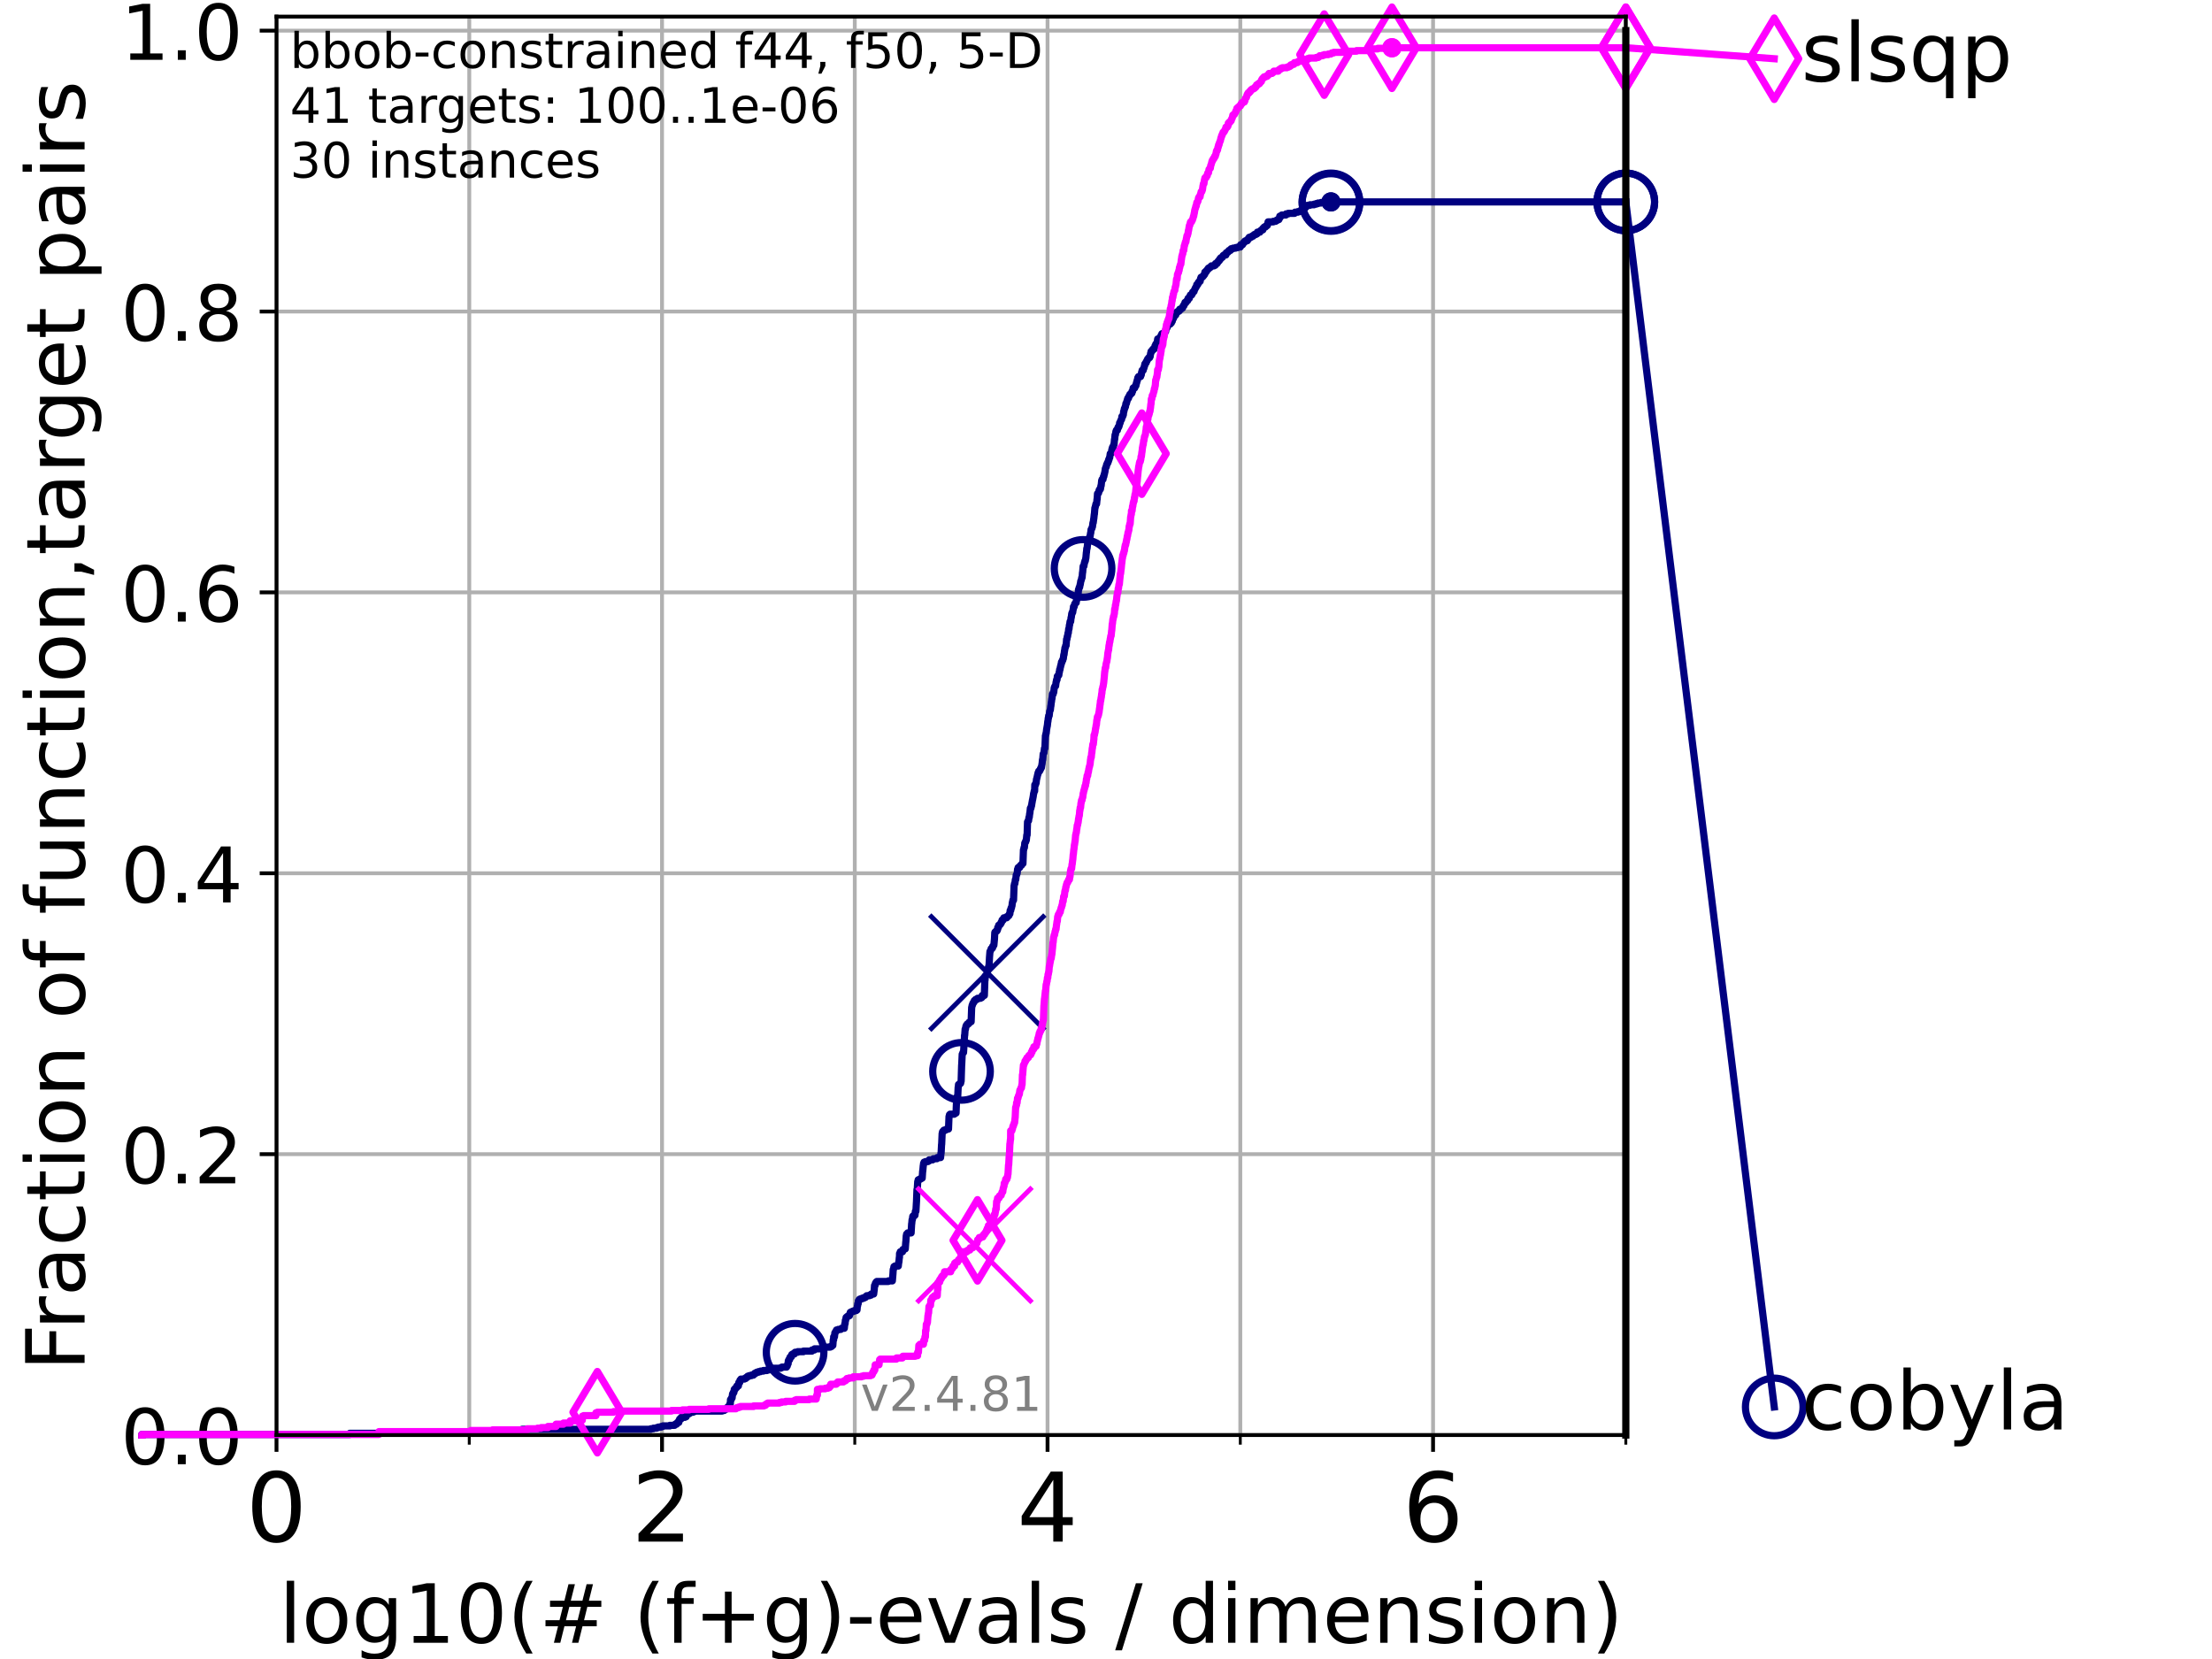 <?xml version="1.0" encoding="utf-8" standalone="no"?>
<!DOCTYPE svg PUBLIC "-//W3C//DTD SVG 1.1//EN"
  "http://www.w3.org/Graphics/SVG/1.1/DTD/svg11.dtd">
<!-- Created with matplotlib (https://matplotlib.org/) -->
<svg height="345.6pt" version="1.1" viewBox="0 0 460.8 345.6" width="460.8pt" xmlns="http://www.w3.org/2000/svg" xmlns:xlink="http://www.w3.org/1999/xlink">
 <defs>
  <style type="text/css">*{stroke-linecap:butt;stroke-linejoin:round;}</style>
 </defs>
 <g id="figure_1">
  <g id="patch_1">
   <path d="M 0 345.6 
L 460.8 345.6 
L 460.8 0 
L 0 0 
z
" style="fill:#ffffff;"/>
  </g>
  <g id="axes_1">
   <g id="patch_2">
    <path d="M 57.6 298.944 
L 338.688 298.944 
L 338.688 3.456 
L 57.6 3.456 
z
" style="fill:#ffffff;"/>
   </g>
   <g id="matplotlib.axis_1">
    <g id="xtick_1">
     <g id="line2d_1">
      <path clip-path="url(#pf724009914)" d="M 57.6 298.944 
L 57.6 3.456 
" style="fill:none;stroke:#b0b0b0;stroke-linecap:square;stroke-width:0.8;"/>
     </g>
     <g id="line2d_2">
      <defs>
       <path d="M 0 0 
L 0 3.5 
" id="m5ac7dfc236" style="stroke:#000000;stroke-width:0.8;"/>
      </defs>
      <g>
       <use style="stroke:#000000;stroke-width:0.8;" x="57.6" xlink:href="#m5ac7dfc236" y="298.944"/>
      </g>
     </g>
     <g id="text_1">
      <!-- 0 -->
      <g transform="translate(51.237 321.141)scale(0.2 -0.2)">
       <defs>
        <path d="M 31.781 66.406 
Q 24.172 66.406 20.328 58.906 
Q 16.5 51.422 16.5 36.375 
Q 16.5 21.391 20.328 13.891 
Q 24.172 6.391 31.781 6.391 
Q 39.453 6.391 43.281 13.891 
Q 47.125 21.391 47.125 36.375 
Q 47.125 51.422 43.281 58.906 
Q 39.453 66.406 31.781 66.406 
z
M 31.781 74.219 
Q 44.047 74.219 50.516 64.516 
Q 56.984 54.828 56.984 36.375 
Q 56.984 17.969 50.516 8.266 
Q 44.047 -1.422 31.781 -1.422 
Q 19.531 -1.422 13.062 8.266 
Q 6.594 17.969 6.594 36.375 
Q 6.594 54.828 13.062 64.516 
Q 19.531 74.219 31.781 74.219 
z
" id="DejaVuSans-48"/>
       </defs>
       <use xlink:href="#DejaVuSans-48"/>
      </g>
     </g>
    </g>
    <g id="xtick_2">
     <g id="line2d_3">
      <path clip-path="url(#pf724009914)" d="M 137.911 298.944 
L 137.911 3.456 
" style="fill:none;stroke:#b0b0b0;stroke-linecap:square;stroke-width:0.8;"/>
     </g>
     <g id="line2d_4">
      <g>
       <use style="stroke:#000000;stroke-width:0.8;" x="137.911" xlink:href="#m5ac7dfc236" y="298.944"/>
      </g>
     </g>
     <g id="text_2">
      <!-- 2 -->
      <g transform="translate(131.548 321.141)scale(0.2 -0.2)">
       <defs>
        <path d="M 19.188 8.297 
L 53.609 8.297 
L 53.609 0 
L 7.328 0 
L 7.328 8.297 
Q 12.938 14.109 22.625 23.891 
Q 32.328 33.688 34.812 36.531 
Q 39.547 41.844 41.422 45.531 
Q 43.312 49.219 43.312 52.781 
Q 43.312 58.594 39.234 62.25 
Q 35.156 65.922 28.609 65.922 
Q 23.969 65.922 18.812 64.312 
Q 13.672 62.703 7.812 59.422 
L 7.812 69.391 
Q 13.766 71.781 18.938 73 
Q 24.125 74.219 28.422 74.219 
Q 39.75 74.219 46.484 68.547 
Q 53.219 62.891 53.219 53.422 
Q 53.219 48.922 51.531 44.891 
Q 49.859 40.875 45.406 35.406 
Q 44.188 33.984 37.641 27.219 
Q 31.109 20.453 19.188 8.297 
z
" id="DejaVuSans-50"/>
       </defs>
       <use xlink:href="#DejaVuSans-50"/>
      </g>
     </g>
    </g>
    <g id="xtick_3">
     <g id="line2d_5">
      <path clip-path="url(#pf724009914)" d="M 218.222 298.944 
L 218.222 3.456 
" style="fill:none;stroke:#b0b0b0;stroke-linecap:square;stroke-width:0.8;"/>
     </g>
     <g id="line2d_6">
      <g>
       <use style="stroke:#000000;stroke-width:0.8;" x="218.222" xlink:href="#m5ac7dfc236" y="298.944"/>
      </g>
     </g>
     <g id="text_3">
      <!-- 4 -->
      <g transform="translate(211.859 321.141)scale(0.2 -0.2)">
       <defs>
        <path d="M 37.797 64.312 
L 12.891 25.391 
L 37.797 25.391 
z
M 35.203 72.906 
L 47.609 72.906 
L 47.609 25.391 
L 58.016 25.391 
L 58.016 17.188 
L 47.609 17.188 
L 47.609 0 
L 37.797 0 
L 37.797 17.188 
L 4.891 17.188 
L 4.891 26.703 
z
" id="DejaVuSans-52"/>
       </defs>
       <use xlink:href="#DejaVuSans-52"/>
      </g>
     </g>
    </g>
    <g id="xtick_4">
     <g id="line2d_7">
      <path clip-path="url(#pf724009914)" d="M 298.533 298.944 
L 298.533 3.456 
" style="fill:none;stroke:#b0b0b0;stroke-linecap:square;stroke-width:0.8;"/>
     </g>
     <g id="line2d_8">
      <g>
       <use style="stroke:#000000;stroke-width:0.8;" x="298.533" xlink:href="#m5ac7dfc236" y="298.944"/>
      </g>
     </g>
     <g id="text_4">
      <!-- 6 -->
      <g transform="translate(292.17 321.141)scale(0.2 -0.2)">
       <defs>
        <path d="M 33.016 40.375 
Q 26.375 40.375 22.484 35.828 
Q 18.609 31.297 18.609 23.391 
Q 18.609 15.531 22.484 10.953 
Q 26.375 6.391 33.016 6.391 
Q 39.656 6.391 43.531 10.953 
Q 47.406 15.531 47.406 23.391 
Q 47.406 31.297 43.531 35.828 
Q 39.656 40.375 33.016 40.375 
z
M 52.594 71.297 
L 52.594 62.312 
Q 48.875 64.062 45.094 64.984 
Q 41.312 65.922 37.594 65.922 
Q 27.828 65.922 22.672 59.328 
Q 17.531 52.734 16.797 39.406 
Q 19.672 43.656 24.016 45.922 
Q 28.375 48.188 33.594 48.188 
Q 44.578 48.188 50.953 41.516 
Q 57.328 34.859 57.328 23.391 
Q 57.328 12.156 50.688 5.359 
Q 44.047 -1.422 33.016 -1.422 
Q 20.359 -1.422 13.672 8.266 
Q 6.984 17.969 6.984 36.375 
Q 6.984 53.656 15.188 63.938 
Q 23.391 74.219 37.203 74.219 
Q 40.922 74.219 44.703 73.484 
Q 48.484 72.75 52.594 71.297 
z
" id="DejaVuSans-54"/>
       </defs>
       <use xlink:href="#DejaVuSans-54"/>
      </g>
     </g>
    </g>
    <g id="xtick_5">
     <g id="line2d_9">
      <path clip-path="url(#pf724009914)" d="M 97.755 298.944 
L 97.755 3.456 
" style="fill:none;stroke:#b0b0b0;stroke-linecap:square;stroke-width:0.8;"/>
     </g>
     <g id="line2d_10">
      <defs>
       <path d="M 0 0 
L 0 2 
" id="m27abcc2482" style="stroke:#000000;stroke-width:0.6;"/>
      </defs>
      <g>
       <use style="stroke:#000000;stroke-width:0.6;" x="97.755" xlink:href="#m27abcc2482" y="298.944"/>
      </g>
     </g>
    </g>
    <g id="xtick_6">
     <g id="line2d_11">
      <path clip-path="url(#pf724009914)" d="M 178.066 298.944 
L 178.066 3.456 
" style="fill:none;stroke:#b0b0b0;stroke-linecap:square;stroke-width:0.8;"/>
     </g>
     <g id="line2d_12">
      <g>
       <use style="stroke:#000000;stroke-width:0.6;" x="178.066" xlink:href="#m27abcc2482" y="298.944"/>
      </g>
     </g>
    </g>
    <g id="xtick_7">
     <g id="line2d_13">
      <path clip-path="url(#pf724009914)" d="M 258.377 298.944 
L 258.377 3.456 
" style="fill:none;stroke:#b0b0b0;stroke-linecap:square;stroke-width:0.8;"/>
     </g>
     <g id="line2d_14">
      <g>
       <use style="stroke:#000000;stroke-width:0.6;" x="258.377" xlink:href="#m27abcc2482" y="298.944"/>
      </g>
     </g>
    </g>
    <g id="xtick_8">
     <g id="line2d_15">
      <path clip-path="url(#pf724009914)" d="M 338.688 298.944 
L 338.688 3.456 
" style="fill:none;stroke:#b0b0b0;stroke-linecap:square;stroke-width:0.8;"/>
     </g>
     <g id="line2d_16">
      <g>
       <use style="stroke:#000000;stroke-width:0.6;" x="338.688" xlink:href="#m27abcc2482" y="298.944"/>
      </g>
     </g>
    </g>
    <g id="text_5">
     <!-- log10(# (f+g)-evals / dimension) -->
     <g transform="translate(58.145 342.218)scale(0.17 -0.17)">
      <defs>
       <path d="M 9.422 75.984 
L 18.406 75.984 
L 18.406 0 
L 9.422 0 
z
" id="DejaVuSans-108"/>
       <path d="M 30.609 48.391 
Q 23.391 48.391 19.188 42.75 
Q 14.984 37.109 14.984 27.297 
Q 14.984 17.484 19.156 11.844 
Q 23.344 6.203 30.609 6.203 
Q 37.797 6.203 41.984 11.859 
Q 46.188 17.531 46.188 27.297 
Q 46.188 37.016 41.984 42.703 
Q 37.797 48.391 30.609 48.391 
z
M 30.609 56 
Q 42.328 56 49.016 48.375 
Q 55.719 40.766 55.719 27.297 
Q 55.719 13.875 49.016 6.219 
Q 42.328 -1.422 30.609 -1.422 
Q 18.844 -1.422 12.172 6.219 
Q 5.516 13.875 5.516 27.297 
Q 5.516 40.766 12.172 48.375 
Q 18.844 56 30.609 56 
z
" id="DejaVuSans-111"/>
       <path d="M 45.406 27.984 
Q 45.406 37.75 41.375 43.109 
Q 37.359 48.484 30.078 48.484 
Q 22.859 48.484 18.828 43.109 
Q 14.797 37.75 14.797 27.984 
Q 14.797 18.266 18.828 12.891 
Q 22.859 7.516 30.078 7.516 
Q 37.359 7.516 41.375 12.891 
Q 45.406 18.266 45.406 27.984 
z
M 54.391 6.781 
Q 54.391 -7.172 48.188 -13.984 
Q 42 -20.797 29.203 -20.797 
Q 24.469 -20.797 20.266 -20.094 
Q 16.062 -19.391 12.109 -17.922 
L 12.109 -9.188 
Q 16.062 -11.328 19.922 -12.344 
Q 23.781 -13.375 27.781 -13.375 
Q 36.625 -13.375 41.016 -8.766 
Q 45.406 -4.156 45.406 5.172 
L 45.406 9.625 
Q 42.625 4.781 38.281 2.391 
Q 33.938 0 27.875 0 
Q 17.828 0 11.672 7.656 
Q 5.516 15.328 5.516 27.984 
Q 5.516 40.672 11.672 48.328 
Q 17.828 56 27.875 56 
Q 33.938 56 38.281 53.609 
Q 42.625 51.219 45.406 46.391 
L 45.406 54.688 
L 54.391 54.688 
z
" id="DejaVuSans-103"/>
       <path d="M 12.406 8.297 
L 28.516 8.297 
L 28.516 63.922 
L 10.984 60.406 
L 10.984 69.391 
L 28.422 72.906 
L 38.281 72.906 
L 38.281 8.297 
L 54.391 8.297 
L 54.391 0 
L 12.406 0 
z
" id="DejaVuSans-49"/>
       <path d="M 31 75.875 
Q 24.469 64.656 21.281 53.656 
Q 18.109 42.672 18.109 31.391 
Q 18.109 20.125 21.312 9.062 
Q 24.516 -2 31 -13.188 
L 23.188 -13.188 
Q 15.875 -1.703 12.234 9.375 
Q 8.594 20.453 8.594 31.391 
Q 8.594 42.281 12.203 53.312 
Q 15.828 64.359 23.188 75.875 
z
" id="DejaVuSans-40"/>
       <path d="M 51.125 44 
L 36.922 44 
L 32.812 27.688 
L 47.125 27.688 
z
M 43.797 71.781 
L 38.719 51.516 
L 52.984 51.516 
L 58.109 71.781 
L 65.922 71.781 
L 60.891 51.516 
L 76.125 51.516 
L 76.125 44 
L 58.984 44 
L 54.984 27.688 
L 70.516 27.688 
L 70.516 20.219 
L 53.078 20.219 
L 48 0 
L 40.188 0 
L 45.219 20.219 
L 30.906 20.219 
L 25.875 0 
L 18.016 0 
L 23.094 20.219 
L 7.719 20.219 
L 7.719 27.688 
L 24.906 27.688 
L 29 44 
L 13.281 44 
L 13.281 51.516 
L 30.906 51.516 
L 35.891 71.781 
z
" id="DejaVuSans-35"/>
       <path id="DejaVuSans-32"/>
       <path d="M 37.109 75.984 
L 37.109 68.5 
L 28.516 68.5 
Q 23.688 68.5 21.797 66.547 
Q 19.922 64.594 19.922 59.516 
L 19.922 54.688 
L 34.719 54.688 
L 34.719 47.703 
L 19.922 47.703 
L 19.922 0 
L 10.891 0 
L 10.891 47.703 
L 2.297 47.703 
L 2.297 54.688 
L 10.891 54.688 
L 10.891 58.5 
Q 10.891 67.625 15.141 71.797 
Q 19.391 75.984 28.609 75.984 
z
" id="DejaVuSans-102"/>
       <path d="M 46 62.703 
L 46 35.5 
L 73.188 35.5 
L 73.188 27.203 
L 46 27.203 
L 46 0 
L 37.797 0 
L 37.797 27.203 
L 10.594 27.203 
L 10.594 35.5 
L 37.797 35.5 
L 37.797 62.703 
z
" id="DejaVuSans-43"/>
       <path d="M 8.016 75.875 
L 15.828 75.875 
Q 23.141 64.359 26.781 53.312 
Q 30.422 42.281 30.422 31.391 
Q 30.422 20.453 26.781 9.375 
Q 23.141 -1.703 15.828 -13.188 
L 8.016 -13.188 
Q 14.5 -2 17.703 9.062 
Q 20.906 20.125 20.906 31.391 
Q 20.906 42.672 17.703 53.656 
Q 14.5 64.656 8.016 75.875 
z
" id="DejaVuSans-41"/>
       <path d="M 4.891 31.391 
L 31.203 31.391 
L 31.203 23.391 
L 4.891 23.391 
z
" id="DejaVuSans-45"/>
       <path d="M 56.203 29.594 
L 56.203 25.203 
L 14.891 25.203 
Q 15.484 15.922 20.484 11.062 
Q 25.484 6.203 34.422 6.203 
Q 39.594 6.203 44.453 7.469 
Q 49.312 8.734 54.109 11.281 
L 54.109 2.781 
Q 49.266 0.734 44.188 -0.344 
Q 39.109 -1.422 33.891 -1.422 
Q 20.797 -1.422 13.156 6.188 
Q 5.516 13.812 5.516 26.812 
Q 5.516 40.234 12.766 48.109 
Q 20.016 56 32.328 56 
Q 43.359 56 49.781 48.891 
Q 56.203 41.797 56.203 29.594 
z
M 47.219 32.234 
Q 47.125 39.594 43.094 43.984 
Q 39.062 48.391 32.422 48.391 
Q 24.906 48.391 20.391 44.141 
Q 15.875 39.891 15.188 32.172 
z
" id="DejaVuSans-101"/>
       <path d="M 2.984 54.688 
L 12.5 54.688 
L 29.594 8.797 
L 46.688 54.688 
L 56.203 54.688 
L 35.688 0 
L 23.484 0 
z
" id="DejaVuSans-118"/>
       <path d="M 34.281 27.484 
Q 23.391 27.484 19.188 25 
Q 14.984 22.516 14.984 16.5 
Q 14.984 11.719 18.141 8.906 
Q 21.297 6.109 26.703 6.109 
Q 34.188 6.109 38.703 11.406 
Q 43.219 16.703 43.219 25.484 
L 43.219 27.484 
z
M 52.203 31.203 
L 52.203 0 
L 43.219 0 
L 43.219 8.297 
Q 40.141 3.328 35.547 0.953 
Q 30.953 -1.422 24.312 -1.422 
Q 15.922 -1.422 10.953 3.297 
Q 6 8.016 6 15.922 
Q 6 25.141 12.172 29.828 
Q 18.359 34.516 30.609 34.516 
L 43.219 34.516 
L 43.219 35.406 
Q 43.219 41.609 39.141 45 
Q 35.062 48.391 27.688 48.391 
Q 23 48.391 18.547 47.266 
Q 14.109 46.141 10.016 43.891 
L 10.016 52.203 
Q 14.938 54.109 19.578 55.047 
Q 24.219 56 28.609 56 
Q 40.484 56 46.344 49.844 
Q 52.203 43.703 52.203 31.203 
z
" id="DejaVuSans-97"/>
       <path d="M 44.281 53.078 
L 44.281 44.578 
Q 40.484 46.531 36.375 47.5 
Q 32.281 48.484 27.875 48.484 
Q 21.188 48.484 17.844 46.438 
Q 14.5 44.391 14.5 40.281 
Q 14.5 37.156 16.891 35.375 
Q 19.281 33.594 26.516 31.984 
L 29.594 31.297 
Q 39.156 29.25 43.188 25.516 
Q 47.219 21.781 47.219 15.094 
Q 47.219 7.469 41.188 3.016 
Q 35.156 -1.422 24.609 -1.422 
Q 20.219 -1.422 15.453 -0.562 
Q 10.688 0.297 5.422 2 
L 5.422 11.281 
Q 10.406 8.688 15.234 7.391 
Q 20.062 6.109 24.812 6.109 
Q 31.156 6.109 34.562 8.281 
Q 37.984 10.453 37.984 14.406 
Q 37.984 18.062 35.516 20.016 
Q 33.062 21.969 24.703 23.781 
L 21.578 24.516 
Q 13.234 26.266 9.516 29.906 
Q 5.812 33.547 5.812 39.891 
Q 5.812 47.609 11.281 51.797 
Q 16.75 56 26.812 56 
Q 31.781 56 36.172 55.266 
Q 40.578 54.547 44.281 53.078 
z
" id="DejaVuSans-115"/>
       <path d="M 25.391 72.906 
L 33.688 72.906 
L 8.297 -9.281 
L 0 -9.281 
z
" id="DejaVuSans-47"/>
       <path d="M 45.406 46.391 
L 45.406 75.984 
L 54.391 75.984 
L 54.391 0 
L 45.406 0 
L 45.406 8.203 
Q 42.578 3.328 38.25 0.953 
Q 33.938 -1.422 27.875 -1.422 
Q 17.969 -1.422 11.734 6.484 
Q 5.516 14.406 5.516 27.297 
Q 5.516 40.188 11.734 48.094 
Q 17.969 56 27.875 56 
Q 33.938 56 38.25 53.625 
Q 42.578 51.266 45.406 46.391 
z
M 14.797 27.297 
Q 14.797 17.391 18.875 11.75 
Q 22.953 6.109 30.078 6.109 
Q 37.203 6.109 41.297 11.75 
Q 45.406 17.391 45.406 27.297 
Q 45.406 37.203 41.297 42.844 
Q 37.203 48.484 30.078 48.484 
Q 22.953 48.484 18.875 42.844 
Q 14.797 37.203 14.797 27.297 
z
" id="DejaVuSans-100"/>
       <path d="M 9.422 54.688 
L 18.406 54.688 
L 18.406 0 
L 9.422 0 
z
M 9.422 75.984 
L 18.406 75.984 
L 18.406 64.594 
L 9.422 64.594 
z
" id="DejaVuSans-105"/>
       <path d="M 52 44.188 
Q 55.375 50.25 60.062 53.125 
Q 64.75 56 71.094 56 
Q 79.641 56 84.281 50.016 
Q 88.922 44.047 88.922 33.016 
L 88.922 0 
L 79.891 0 
L 79.891 32.719 
Q 79.891 40.578 77.094 44.375 
Q 74.312 48.188 68.609 48.188 
Q 61.625 48.188 57.562 43.547 
Q 53.516 38.922 53.516 30.906 
L 53.516 0 
L 44.484 0 
L 44.484 32.719 
Q 44.484 40.625 41.703 44.406 
Q 38.922 48.188 33.109 48.188 
Q 26.219 48.188 22.156 43.531 
Q 18.109 38.875 18.109 30.906 
L 18.109 0 
L 9.078 0 
L 9.078 54.688 
L 18.109 54.688 
L 18.109 46.188 
Q 21.188 51.219 25.484 53.609 
Q 29.781 56 35.688 56 
Q 41.656 56 45.828 52.969 
Q 50 49.953 52 44.188 
z
" id="DejaVuSans-109"/>
       <path d="M 54.891 33.016 
L 54.891 0 
L 45.906 0 
L 45.906 32.719 
Q 45.906 40.484 42.875 44.328 
Q 39.844 48.188 33.797 48.188 
Q 26.516 48.188 22.312 43.547 
Q 18.109 38.922 18.109 30.906 
L 18.109 0 
L 9.078 0 
L 9.078 54.688 
L 18.109 54.688 
L 18.109 46.188 
Q 21.344 51.125 25.703 53.562 
Q 30.078 56 35.797 56 
Q 45.219 56 50.047 50.172 
Q 54.891 44.344 54.891 33.016 
z
" id="DejaVuSans-110"/>
      </defs>
      <use xlink:href="#DejaVuSans-108"/>
      <use x="27.783" xlink:href="#DejaVuSans-111"/>
      <use x="88.965" xlink:href="#DejaVuSans-103"/>
      <use x="152.441" xlink:href="#DejaVuSans-49"/>
      <use x="216.064" xlink:href="#DejaVuSans-48"/>
      <use x="279.688" xlink:href="#DejaVuSans-40"/>
      <use x="318.701" xlink:href="#DejaVuSans-35"/>
      <use x="402.49" xlink:href="#DejaVuSans-32"/>
      <use x="434.277" xlink:href="#DejaVuSans-40"/>
      <use x="473.291" xlink:href="#DejaVuSans-102"/>
      <use x="508.496" xlink:href="#DejaVuSans-43"/>
      <use x="592.285" xlink:href="#DejaVuSans-103"/>
      <use x="655.762" xlink:href="#DejaVuSans-41"/>
      <use x="694.775" xlink:href="#DejaVuSans-45"/>
      <use x="730.859" xlink:href="#DejaVuSans-101"/>
      <use x="792.383" xlink:href="#DejaVuSans-118"/>
      <use x="851.562" xlink:href="#DejaVuSans-97"/>
      <use x="912.842" xlink:href="#DejaVuSans-108"/>
      <use x="940.625" xlink:href="#DejaVuSans-115"/>
      <use x="992.725" xlink:href="#DejaVuSans-32"/>
      <use x="1024.512" xlink:href="#DejaVuSans-47"/>
      <use x="1058.203" xlink:href="#DejaVuSans-32"/>
      <use x="1089.99" xlink:href="#DejaVuSans-100"/>
      <use x="1153.467" xlink:href="#DejaVuSans-105"/>
      <use x="1181.25" xlink:href="#DejaVuSans-109"/>
      <use x="1278.662" xlink:href="#DejaVuSans-101"/>
      <use x="1340.186" xlink:href="#DejaVuSans-110"/>
      <use x="1403.564" xlink:href="#DejaVuSans-115"/>
      <use x="1455.664" xlink:href="#DejaVuSans-105"/>
      <use x="1483.447" xlink:href="#DejaVuSans-111"/>
      <use x="1544.629" xlink:href="#DejaVuSans-110"/>
      <use x="1608.008" xlink:href="#DejaVuSans-41"/>
     </g>
    </g>
   </g>
   <g id="matplotlib.axis_2">
    <g id="ytick_1">
     <g id="line2d_17">
      <path clip-path="url(#pf724009914)" d="M 57.6 298.944 
L 338.688 298.944 
" style="fill:none;stroke:#b0b0b0;stroke-linecap:square;stroke-width:0.8;"/>
     </g>
     <g id="line2d_18">
      <defs>
       <path d="M 0 0 
L -3.5 0 
" id="mc1136cad86" style="stroke:#000000;stroke-width:0.8;"/>
      </defs>
      <g>
       <use style="stroke:#000000;stroke-width:0.8;" x="57.6" xlink:href="#mc1136cad86" y="298.944"/>
      </g>
     </g>
     <g id="text_6">
      <!-- 0.0 -->
      <g transform="translate(25.155 305.023)scale(0.16 -0.16)">
       <defs>
        <path d="M 10.688 12.406 
L 21 12.406 
L 21 0 
L 10.688 0 
z
" id="DejaVuSans-46"/>
       </defs>
       <use xlink:href="#DejaVuSans-48"/>
       <use x="63.623" xlink:href="#DejaVuSans-46"/>
       <use x="95.41" xlink:href="#DejaVuSans-48"/>
      </g>
     </g>
    </g>
    <g id="ytick_2">
     <g id="line2d_19">
      <path clip-path="url(#pf724009914)" d="M 57.6 240.432 
L 338.688 240.432 
" style="fill:none;stroke:#b0b0b0;stroke-linecap:square;stroke-width:0.8;"/>
     </g>
     <g id="line2d_20">
      <g>
       <use style="stroke:#000000;stroke-width:0.8;" x="57.6" xlink:href="#mc1136cad86" y="240.432"/>
      </g>
     </g>
     <g id="text_7">
      <!-- 0.2 -->
      <g transform="translate(25.155 246.51)scale(0.16 -0.16)">
       <use xlink:href="#DejaVuSans-48"/>
       <use x="63.623" xlink:href="#DejaVuSans-46"/>
       <use x="95.41" xlink:href="#DejaVuSans-50"/>
      </g>
     </g>
    </g>
    <g id="ytick_3">
     <g id="line2d_21">
      <path clip-path="url(#pf724009914)" d="M 57.6 181.919 
L 338.688 181.919 
" style="fill:none;stroke:#b0b0b0;stroke-linecap:square;stroke-width:0.8;"/>
     </g>
     <g id="line2d_22">
      <g>
       <use style="stroke:#000000;stroke-width:0.8;" x="57.6" xlink:href="#mc1136cad86" y="181.919"/>
      </g>
     </g>
     <g id="text_8">
      <!-- 0.4 -->
      <g transform="translate(25.155 187.998)scale(0.16 -0.16)">
       <use xlink:href="#DejaVuSans-48"/>
       <use x="63.623" xlink:href="#DejaVuSans-46"/>
       <use x="95.41" xlink:href="#DejaVuSans-52"/>
      </g>
     </g>
    </g>
    <g id="ytick_4">
     <g id="line2d_23">
      <path clip-path="url(#pf724009914)" d="M 57.6 123.407 
L 338.688 123.407 
" style="fill:none;stroke:#b0b0b0;stroke-linecap:square;stroke-width:0.8;"/>
     </g>
     <g id="line2d_24">
      <g>
       <use style="stroke:#000000;stroke-width:0.8;" x="57.6" xlink:href="#mc1136cad86" y="123.407"/>
      </g>
     </g>
     <g id="text_9">
      <!-- 0.6 -->
      <g transform="translate(25.155 129.485)scale(0.16 -0.16)">
       <use xlink:href="#DejaVuSans-48"/>
       <use x="63.623" xlink:href="#DejaVuSans-46"/>
       <use x="95.41" xlink:href="#DejaVuSans-54"/>
      </g>
     </g>
    </g>
    <g id="ytick_5">
     <g id="line2d_25">
      <path clip-path="url(#pf724009914)" d="M 57.6 64.894 
L 338.688 64.894 
" style="fill:none;stroke:#b0b0b0;stroke-linecap:square;stroke-width:0.8;"/>
     </g>
     <g id="line2d_26">
      <g>
       <use style="stroke:#000000;stroke-width:0.8;" x="57.6" xlink:href="#mc1136cad86" y="64.894"/>
      </g>
     </g>
     <g id="text_10">
      <!-- 0.8 -->
      <g transform="translate(25.155 70.973)scale(0.16 -0.16)">
       <defs>
        <path d="M 31.781 34.625 
Q 24.75 34.625 20.719 30.859 
Q 16.703 27.094 16.703 20.516 
Q 16.703 13.922 20.719 10.156 
Q 24.75 6.391 31.781 6.391 
Q 38.812 6.391 42.859 10.172 
Q 46.922 13.969 46.922 20.516 
Q 46.922 27.094 42.891 30.859 
Q 38.875 34.625 31.781 34.625 
z
M 21.922 38.812 
Q 15.578 40.375 12.031 44.719 
Q 8.5 49.078 8.5 55.328 
Q 8.5 64.062 14.719 69.141 
Q 20.953 74.219 31.781 74.219 
Q 42.672 74.219 48.875 69.141 
Q 55.078 64.062 55.078 55.328 
Q 55.078 49.078 51.531 44.719 
Q 48 40.375 41.703 38.812 
Q 48.828 37.156 52.797 32.312 
Q 56.781 27.484 56.781 20.516 
Q 56.781 9.906 50.312 4.234 
Q 43.844 -1.422 31.781 -1.422 
Q 19.734 -1.422 13.25 4.234 
Q 6.781 9.906 6.781 20.516 
Q 6.781 27.484 10.781 32.312 
Q 14.797 37.156 21.922 38.812 
z
M 18.312 54.391 
Q 18.312 48.734 21.844 45.562 
Q 25.391 42.391 31.781 42.391 
Q 38.141 42.391 41.719 45.562 
Q 45.312 48.734 45.312 54.391 
Q 45.312 60.062 41.719 63.234 
Q 38.141 66.406 31.781 66.406 
Q 25.391 66.406 21.844 63.234 
Q 18.312 60.062 18.312 54.391 
z
" id="DejaVuSans-56"/>
       </defs>
       <use xlink:href="#DejaVuSans-48"/>
       <use x="63.623" xlink:href="#DejaVuSans-46"/>
       <use x="95.41" xlink:href="#DejaVuSans-56"/>
      </g>
     </g>
    </g>
    <g id="ytick_6">
     <g id="line2d_27">
      <path clip-path="url(#pf724009914)" d="M 57.6 6.382 
L 338.688 6.382 
" style="fill:none;stroke:#b0b0b0;stroke-linecap:square;stroke-width:0.8;"/>
     </g>
     <g id="line2d_28">
      <g>
       <use style="stroke:#000000;stroke-width:0.8;" x="57.6" xlink:href="#mc1136cad86" y="6.382"/>
      </g>
     </g>
     <g id="text_11">
      <!-- 1.0 -->
      <g transform="translate(25.155 12.46)scale(0.16 -0.16)">
       <use xlink:href="#DejaVuSans-49"/>
       <use x="63.623" xlink:href="#DejaVuSans-46"/>
       <use x="95.41" xlink:href="#DejaVuSans-48"/>
      </g>
     </g>
    </g>
    <g id="text_12">
     <!-- Fraction of function,target pairs -->
     <g transform="translate(17.62 285.585)rotate(-90)scale(0.17 -0.17)">
      <defs>
       <path d="M 9.812 72.906 
L 51.703 72.906 
L 51.703 64.594 
L 19.672 64.594 
L 19.672 43.109 
L 48.578 43.109 
L 48.578 34.812 
L 19.672 34.812 
L 19.672 0 
L 9.812 0 
z
" id="DejaVuSans-70"/>
       <path d="M 41.109 46.297 
Q 39.594 47.172 37.812 47.578 
Q 36.031 48 33.891 48 
Q 26.266 48 22.188 43.047 
Q 18.109 38.094 18.109 28.812 
L 18.109 0 
L 9.078 0 
L 9.078 54.688 
L 18.109 54.688 
L 18.109 46.188 
Q 20.953 51.172 25.484 53.578 
Q 30.031 56 36.531 56 
Q 37.453 56 38.578 55.875 
Q 39.703 55.766 41.062 55.516 
z
" id="DejaVuSans-114"/>
       <path d="M 48.781 52.594 
L 48.781 44.188 
Q 44.969 46.297 41.141 47.344 
Q 37.312 48.391 33.406 48.391 
Q 24.656 48.391 19.812 42.844 
Q 14.984 37.312 14.984 27.297 
Q 14.984 17.281 19.812 11.734 
Q 24.656 6.203 33.406 6.203 
Q 37.312 6.203 41.141 7.25 
Q 44.969 8.297 48.781 10.406 
L 48.781 2.094 
Q 45.016 0.344 40.984 -0.531 
Q 36.969 -1.422 32.422 -1.422 
Q 20.062 -1.422 12.781 6.344 
Q 5.516 14.109 5.516 27.297 
Q 5.516 40.672 12.859 48.328 
Q 20.219 56 33.016 56 
Q 37.156 56 41.109 55.141 
Q 45.062 54.297 48.781 52.594 
z
" id="DejaVuSans-99"/>
       <path d="M 18.312 70.219 
L 18.312 54.688 
L 36.812 54.688 
L 36.812 47.703 
L 18.312 47.703 
L 18.312 18.016 
Q 18.312 11.328 20.141 9.422 
Q 21.969 7.516 27.594 7.516 
L 36.812 7.516 
L 36.812 0 
L 27.594 0 
Q 17.188 0 13.234 3.875 
Q 9.281 7.766 9.281 18.016 
L 9.281 47.703 
L 2.688 47.703 
L 2.688 54.688 
L 9.281 54.688 
L 9.281 70.219 
z
" id="DejaVuSans-116"/>
       <path d="M 8.5 21.578 
L 8.5 54.688 
L 17.484 54.688 
L 17.484 21.922 
Q 17.484 14.156 20.5 10.266 
Q 23.531 6.391 29.594 6.391 
Q 36.859 6.391 41.078 11.031 
Q 45.312 15.672 45.312 23.688 
L 45.312 54.688 
L 54.297 54.688 
L 54.297 0 
L 45.312 0 
L 45.312 8.406 
Q 42.047 3.422 37.719 1 
Q 33.406 -1.422 27.688 -1.422 
Q 18.266 -1.422 13.375 4.438 
Q 8.5 10.297 8.5 21.578 
z
M 31.109 56 
z
" id="DejaVuSans-117"/>
       <path d="M 11.719 12.406 
L 22.016 12.406 
L 22.016 4 
L 14.016 -11.625 
L 7.719 -11.625 
L 11.719 4 
z
" id="DejaVuSans-44"/>
       <path d="M 18.109 8.203 
L 18.109 -20.797 
L 9.078 -20.797 
L 9.078 54.688 
L 18.109 54.688 
L 18.109 46.391 
Q 20.953 51.266 25.266 53.625 
Q 29.594 56 35.594 56 
Q 45.562 56 51.781 48.094 
Q 58.016 40.188 58.016 27.297 
Q 58.016 14.406 51.781 6.484 
Q 45.562 -1.422 35.594 -1.422 
Q 29.594 -1.422 25.266 0.953 
Q 20.953 3.328 18.109 8.203 
z
M 48.688 27.297 
Q 48.688 37.203 44.609 42.844 
Q 40.531 48.484 33.406 48.484 
Q 26.266 48.484 22.188 42.844 
Q 18.109 37.203 18.109 27.297 
Q 18.109 17.391 22.188 11.75 
Q 26.266 6.109 33.406 6.109 
Q 40.531 6.109 44.609 11.75 
Q 48.688 17.391 48.688 27.297 
z
" id="DejaVuSans-112"/>
      </defs>
      <use xlink:href="#DejaVuSans-70"/>
      <use x="50.27" xlink:href="#DejaVuSans-114"/>
      <use x="91.383" xlink:href="#DejaVuSans-97"/>
      <use x="152.662" xlink:href="#DejaVuSans-99"/>
      <use x="207.643" xlink:href="#DejaVuSans-116"/>
      <use x="246.852" xlink:href="#DejaVuSans-105"/>
      <use x="274.635" xlink:href="#DejaVuSans-111"/>
      <use x="335.816" xlink:href="#DejaVuSans-110"/>
      <use x="399.195" xlink:href="#DejaVuSans-32"/>
      <use x="430.982" xlink:href="#DejaVuSans-111"/>
      <use x="492.164" xlink:href="#DejaVuSans-102"/>
      <use x="527.369" xlink:href="#DejaVuSans-32"/>
      <use x="559.156" xlink:href="#DejaVuSans-102"/>
      <use x="594.361" xlink:href="#DejaVuSans-117"/>
      <use x="657.74" xlink:href="#DejaVuSans-110"/>
      <use x="721.119" xlink:href="#DejaVuSans-99"/>
      <use x="776.1" xlink:href="#DejaVuSans-116"/>
      <use x="815.309" xlink:href="#DejaVuSans-105"/>
      <use x="843.092" xlink:href="#DejaVuSans-111"/>
      <use x="904.273" xlink:href="#DejaVuSans-110"/>
      <use x="967.652" xlink:href="#DejaVuSans-44"/>
      <use x="999.439" xlink:href="#DejaVuSans-116"/>
      <use x="1038.648" xlink:href="#DejaVuSans-97"/>
      <use x="1099.928" xlink:href="#DejaVuSans-114"/>
      <use x="1139.291" xlink:href="#DejaVuSans-103"/>
      <use x="1202.768" xlink:href="#DejaVuSans-101"/>
      <use x="1264.291" xlink:href="#DejaVuSans-116"/>
      <use x="1303.5" xlink:href="#DejaVuSans-32"/>
      <use x="1335.287" xlink:href="#DejaVuSans-112"/>
      <use x="1398.764" xlink:href="#DejaVuSans-97"/>
      <use x="1460.043" xlink:href="#DejaVuSans-105"/>
      <use x="1487.826" xlink:href="#DejaVuSans-114"/>
      <use x="1528.939" xlink:href="#DejaVuSans-115"/>
     </g>
    </g>
   </g>
   <g id="line2d_29">
    <defs>
     <path d="M 0 1.5 
C 0.398 1.5 0.779 1.342 1.061 1.061 
C 1.342 0.779 1.5 0.398 1.5 0 
C 1.5 -0.398 1.342 -0.779 1.061 -1.061 
C 0.779 -1.342 0.398 -1.5 0 -1.5 
C -0.398 -1.5 -0.779 -1.342 -1.061 -1.061 
C -1.342 -0.779 -1.5 -0.398 -1.5 0 
C -1.5 0.398 -1.342 0.779 -1.061 1.061 
C -0.779 1.342 -0.398 1.5 0 1.5 
z
" id="m27cdb5003b" style="stroke:#000080;"/>
    </defs>
    <g>
     <use style="fill:#000080;stroke:#000080;" x="277.26" xlink:href="#m27cdb5003b" y="42.06"/>
     <use style="fill:#000080;stroke:#000080;" x="277.26" xlink:href="#m27cdb5003b" y="42.06"/>
    </g>
   </g>
   <g id="line2d_30">
    <path d="M 29.533 298.944 
L 29.533 298.825 
L 72.868 298.825 
L 72.868 298.587 
L 99.098 298.587 
L 99.098 298.468 
L 99.732 298.468 
L 99.732 298.349 
L 102.597 298.349 
L 102.597 298.112 
L 103.118 298.112 
L 103.118 297.993 
L 103.623 297.993 
L 103.623 297.874 
L 108.764 297.874 
L 108.764 297.755 
L 135.562 297.755 
L 135.562 297.636 
L 136.112 297.636 
L 136.112 297.517 
L 136.795 297.517 
L 136.795 297.398 
L 137.163 297.398 
L 137.163 297.279 
L 137.736 297.279 
L 137.736 297.16 
L 138.084 297.16 
L 138.084 297.041 
L 139.541 297.041 
L 139.541 296.922 
L 140.529 296.922 
L 140.529 296.803 
L 140.649 296.803 
L 140.649 296.684 
L 140.944 296.684 
L 141.003 296.447 
L 141.119 296.447 
L 141.119 296.328 
L 141.407 296.328 
L 141.407 295.971 
L 141.521 295.971 
L 141.578 295.614 
L 141.858 295.614 
L 141.914 295.257 
L 142.673 295.257 
L 142.673 295.138 
L 142.937 295.138 
L 142.937 294.544 
L 143.502 294.544 
L 143.502 294.425 
L 143.704 294.425 
L 143.704 294.306 
L 143.853 294.306 
L 143.853 294.187 
L 144.391 294.187 
L 144.391 294.068 
L 144.677 294.068 
L 144.677 293.949 
L 150.429 293.949 
L 150.429 293.83 
L 150.866 293.83 
L 150.866 293.711 
L 150.999 293.711 
L 150.999 293.592 
L 151.228 293.592 
L 151.228 293.473 
L 151.357 293.473 
L 151.357 293.354 
L 151.55 293.354 
L 151.582 293.117 
L 151.708 293.117 
L 151.708 292.998 
L 151.866 292.998 
L 151.866 292.879 
L 151.991 292.879 
L 152.053 292.403 
L 152.146 292.403 
L 152.176 291.57 
L 152.33 291.57 
L 152.391 291.214 
L 152.512 291.214 
L 152.602 290.381 
L 152.662 290.381 
L 152.662 290.262 
L 152.782 290.262 
L 152.782 290.024 
L 152.9 290.024 
L 152.959 289.43 
L 153.135 289.43 
L 153.164 289.192 
L 153.309 289.192 
L 153.309 289.073 
L 153.452 289.073 
L 153.509 288.716 
L 153.82 288.716 
L 153.904 288.003 
L 154.098 288.003 
L 154.153 287.527 
L 154.263 287.527 
L 154.345 287.289 
L 155.064 287.289 
L 155.064 287.17 
L 155.348 287.17 
L 155.451 286.932 
L 155.654 286.932 
L 155.754 286.694 
L 156.053 286.694 
L 156.053 286.576 
L 156.515 286.576 
L 156.515 286.457 
L 156.953 286.457 
L 156.953 286.338 
L 157.093 286.338 
L 157.186 286.1 
L 157.415 286.1 
L 157.415 285.981 
L 157.63 285.981 
L 157.63 285.862 
L 157.987 285.862 
L 157.987 285.743 
L 158.423 285.743 
L 158.423 285.624 
L 159.015 285.624 
L 159.015 285.505 
L 159.768 285.505 
L 159.768 285.386 
L 160.191 285.386 
L 160.191 285.267 
L 160.821 285.267 
L 160.821 285.148 
L 161.183 285.148 
L 161.183 285.029 
L 162.619 285.029 
L 162.619 284.911 
L 162.879 284.911 
L 162.879 284.792 
L 163.852 284.792 
L 163.946 284.554 
L 164.001 284.554 
L 164.11 284.078 
L 164.187 284.078 
L 164.218 283.483 
L 164.311 283.483 
L 164.326 283.246 
L 164.494 283.246 
L 164.554 282.77 
L 164.645 282.77 
L 164.645 282.651 
L 164.855 282.651 
L 164.944 282.175 
L 165.12 282.175 
L 165.12 282.056 
L 165.497 282.056 
L 165.505 281.818 
L 165.633 281.818 
L 165.633 281.699 
L 166.166 281.699 
L 166.166 281.581 
L 167.366 281.581 
L 167.366 281.462 
L 169.129 281.462 
L 169.164 281.224 
L 169.662 281.224 
L 169.69 280.986 
L 171.351 280.986 
L 171.351 280.867 
L 171.55 280.867 
L 171.55 280.748 
L 171.666 280.748 
L 171.666 280.629 
L 172.956 280.629 
L 172.956 280.51 
L 173.225 280.51 
L 173.326 280.272 
L 173.495 280.272 
L 173.585 279.083 
L 173.666 279.083 
L 173.666 278.488 
L 173.836 278.488 
L 173.916 277.656 
L 173.995 277.656 
L 174.057 277.418 
L 174.109 277.418 
L 174.214 277.18 
L 174.257 277.18 
L 174.257 277.061 
L 174.601 277.061 
L 174.601 276.942 
L 175.137 276.942 
L 175.137 276.823 
L 175.314 276.823 
L 175.314 276.705 
L 175.884 276.705 
L 175.987 275.753 
L 176.05 275.753 
L 176.104 275.04 
L 176.167 275.04 
L 176.26 274.445 
L 176.391 274.445 
L 176.391 274.326 
L 176.544 274.326 
L 176.544 274.207 
L 176.707 274.207 
L 176.707 274.088 
L 176.958 274.088 
L 177.061 273.612 
L 177.087 273.612 
L 177.135 273.375 
L 177.373 273.375 
L 177.373 273.256 
L 177.643 273.256 
L 177.643 273.137 
L 177.961 273.137 
L 177.961 273.018 
L 178.381 273.018 
L 178.381 272.899 
L 178.531 272.899 
L 178.605 272.066 
L 178.646 272.066 
L 178.68 271.591 
L 178.774 271.591 
L 178.814 270.996 
L 178.914 270.996 
L 178.957 270.758 
L 179.066 270.758 
L 179.066 270.639 
L 179.376 270.639 
L 179.376 270.52 
L 179.713 270.52 
L 179.713 270.401 
L 180.027 270.401 
L 180.027 270.282 
L 180.281 270.282 
L 180.281 270.163 
L 180.415 270.163 
L 180.415 270.045 
L 180.543 270.045 
L 180.543 269.926 
L 181.097 269.926 
L 181.097 269.807 
L 181.445 269.807 
L 181.505 269.569 
L 182 269.569 
L 182.108 268.736 
L 182.116 268.736 
L 182.18 267.785 
L 182.295 267.785 
L 182.366 267.309 
L 182.42 267.309 
L 182.518 267.071 
L 182.663 267.071 
L 182.663 266.952 
L 185.046 266.952 
L 185.046 266.833 
L 185.893 266.833 
L 186.004 265.525 
L 186.008 265.525 
L 186.074 264.455 
L 186.121 264.455 
L 186.228 263.86 
L 186.402 263.86 
L 186.402 263.741 
L 187.13 263.741 
L 187.221 262.909 
L 187.258 262.909 
L 187.345 261.957 
L 187.373 261.957 
L 187.394 261.125 
L 187.502 261.125 
L 187.544 260.768 
L 188.012 260.768 
L 188.087 260.292 
L 188.297 260.292 
L 188.297 260.174 
L 188.584 260.174 
L 188.687 258.746 
L 188.702 258.746 
L 188.789 257.438 
L 188.815 257.438 
L 188.861 257.081 
L 188.995 257.081 
L 189.077 256.844 
L 189.8 256.844 
L 189.91 254.941 
L 189.928 254.941 
L 190.002 254.108 
L 190.062 254.108 
L 190.142 253.395 
L 190.233 253.395 
L 190.233 253.276 
L 190.494 253.276 
L 190.494 253.157 
L 190.609 253.157 
L 190.688 252.324 
L 190.801 252.324 
L 190.912 250.421 
L 190.917 250.421 
L 191.018 247.805 
L 191.076 247.805 
L 191.179 246.14 
L 191.215 246.14 
L 191.275 245.783 
L 191.496 245.783 
L 191.496 245.664 
L 191.711 245.664 
L 191.711 245.545 
L 191.91 245.545 
L 191.91 245.426 
L 192.112 245.426 
L 192.202 243.999 
L 192.224 243.999 
L 192.332 242.81 
L 192.353 242.81 
L 192.399 242.334 
L 192.488 242.334 
L 192.505 242.097 
L 192.792 242.097 
L 192.792 241.978 
L 193.313 241.978 
L 193.313 241.859 
L 193.53 241.859 
L 193.555 241.621 
L 194.28 241.621 
L 194.28 241.502 
L 194.443 241.502 
L 194.443 241.383 
L 195.168 241.383 
L 195.233 241.145 
L 195.94 241.145 
L 196.021 240.194 
L 196.052 240.194 
L 196.144 238.41 
L 196.164 238.41 
L 196.262 236.15 
L 196.284 236.15 
L 196.338 235.793 
L 196.414 235.793 
L 196.414 235.674 
L 196.576 235.674 
L 196.624 235.437 
L 196.953 235.437 
L 196.953 235.318 
L 197.204 235.318 
L 197.204 235.199 
L 197.59 235.199 
L 197.697 232.582 
L 197.764 232.582 
L 197.791 232.226 
L 197.91 232.226 
L 197.91 232.107 
L 198.795 232.107 
L 198.795 231.988 
L 198.962 231.988 
L 198.962 231.869 
L 199.164 231.869 
L 199.256 229.49 
L 199.278 229.49 
L 199.385 228.42 
L 199.512 228.42 
L 199.602 226.517 
L 199.628 226.517 
L 199.677 225.922 
L 199.84 225.922 
L 199.84 225.803 
L 199.975 225.803 
L 199.975 225.684 
L 200.108 225.684 
L 200.215 225.209 
L 200.223 225.209 
L 200.328 221.879 
L 200.338 221.879 
L 200.445 219.619 
L 200.487 219.619 
L 200.593 219.262 
L 200.721 219.262 
L 200.82 217.716 
L 200.847 217.716 
L 200.93 215.695 
L 200.964 215.695 
L 201.057 214.386 
L 201.127 214.386 
L 201.216 213.792 
L 201.264 213.792 
L 201.317 213.554 
L 201.458 213.554 
L 201.5 213.316 
L 201.741 213.316 
L 201.741 213.197 
L 201.857 213.197 
L 201.88 212.959 
L 202.071 212.959 
L 202.071 212.84 
L 202.306 212.84 
L 202.415 209.867 
L 202.432 209.867 
L 202.52 209.391 
L 202.574 209.391 
L 202.653 209.035 
L 202.72 209.035 
L 202.791 208.797 
L 202.89 208.797 
L 202.974 208.44 
L 203.121 208.44 
L 203.121 208.321 
L 203.236 208.321 
L 203.236 208.202 
L 203.524 208.202 
L 203.524 208.083 
L 203.638 208.083 
L 203.638 207.964 
L 204.244 207.964 
L 204.244 207.845 
L 204.491 207.845 
L 204.491 207.726 
L 204.611 207.726 
L 204.622 207.37 
L 205.061 207.37 
L 205.168 204.159 
L 205.206 204.159 
L 205.234 203.326 
L 205.371 203.326 
L 205.371 203.207 
L 205.49 203.207 
L 205.582 202.85 
L 205.638 202.85 
L 205.748 202.137 
L 205.755 202.137 
L 205.775 201.78 
L 205.898 201.78 
L 205.954 201.304 
L 206.029 201.304 
L 206.139 199.283 
L 206.141 199.283 
L 206.226 198.212 
L 206.289 198.212 
L 206.398 197.855 
L 206.441 197.855 
L 206.48 197.618 
L 206.628 197.618 
L 206.628 197.499 
L 206.757 197.499 
L 206.795 197.142 
L 206.907 197.142 
L 206.962 196.904 
L 207.044 196.904 
L 207.153 195.715 
L 207.16 195.715 
L 207.231 194.288 
L 207.279 194.288 
L 207.279 194.169 
L 207.425 194.169 
L 207.523 193.931 
L 207.689 193.931 
L 207.796 193.693 
L 207.805 193.693 
L 207.847 193.217 
L 207.974 193.217 
L 208.041 192.741 
L 208.214 192.741 
L 208.214 192.623 
L 208.354 192.623 
L 208.423 192.385 
L 208.524 192.385 
L 208.541 192.147 
L 208.643 192.147 
L 208.751 191.671 
L 208.973 191.671 
L 208.973 191.433 
L 209.105 191.433 
L 209.112 191.195 
L 209.717 191.195 
L 209.723 190.958 
L 209.952 190.958 
L 210.062 190.72 
L 210.192 190.72 
L 210.269 190.363 
L 210.375 190.363 
L 210.439 189.649 
L 210.562 189.649 
L 210.618 189.174 
L 210.694 189.174 
L 210.799 188.698 
L 210.815 188.698 
L 210.893 187.984 
L 210.93 187.984 
L 210.999 187.509 
L 211.138 187.509 
L 211.248 184.535 
L 211.258 184.535 
L 211.345 184.06 
L 211.417 184.06 
L 211.519 183.227 
L 211.601 183.227 
L 211.699 182.276 
L 211.776 182.276 
L 211.882 181.919 
L 211.897 181.919 
L 211.975 181.087 
L 212.009 181.087 
L 212.098 180.73 
L 212.411 180.73 
L 212.498 180.373 
L 212.615 180.373 
L 212.615 180.254 
L 212.797 180.254 
L 212.832 180.016 
L 212.93 180.016 
L 212.93 179.897 
L 213.097 179.897 
L 213.204 177.043 
L 213.245 177.043 
L 213.324 176.567 
L 213.397 176.567 
L 213.483 175.616 
L 213.523 175.616 
L 213.595 175.378 
L 213.672 175.378 
L 213.745 175.021 
L 213.8 175.021 
L 213.9 173.951 
L 213.964 173.951 
L 214.053 171.216 
L 214.108 171.216 
L 214.172 170.978 
L 214.267 170.978 
L 214.35 170.264 
L 214.414 170.264 
L 214.507 169.432 
L 214.535 169.432 
L 214.645 168.361 
L 214.762 168.361 
L 214.842 167.886 
L 214.883 167.886 
L 214.992 167.172 
L 215 167.172 
L 215.099 166.577 
L 215.115 166.577 
L 215.223 165.983 
L 215.229 165.983 
L 215.324 165.269 
L 215.356 165.269 
L 215.435 164.793 
L 215.532 164.793 
L 215.573 163.485 
L 215.718 163.485 
L 215.771 163.128 
L 215.838 163.128 
L 215.928 162.296 
L 215.954 162.296 
L 216.064 161.82 
L 216.066 161.82 
L 216.167 161.345 
L 216.197 161.345 
L 216.245 160.988 
L 216.322 160.988 
L 216.392 160.631 
L 216.575 160.631 
L 216.632 160.393 
L 216.701 160.393 
L 216.732 160.155 
L 216.812 160.155 
L 216.84 159.917 
L 216.945 159.917 
L 217.055 159.204 
L 217.071 159.204 
L 217.171 158.252 
L 217.215 158.252 
L 217.315 157.063 
L 217.343 157.063 
L 217.43 156.825 
L 217.472 156.825 
L 217.58 155.874 
L 217.675 155.874 
L 217.782 153.257 
L 217.823 153.257 
L 217.894 152.782 
L 217.935 152.782 
L 218.043 151.83 
L 218.056 151.83 
L 218.154 151.236 
L 218.174 151.236 
L 218.272 150.284 
L 218.302 150.284 
L 218.375 149.571 
L 218.42 149.571 
L 218.462 149.095 
L 218.565 149.095 
L 218.668 148.144 
L 218.683 148.144 
L 218.791 147.906 
L 218.804 147.906 
L 218.897 147.073 
L 218.917 147.073 
L 219.01 146.241 
L 219.028 146.241 
L 219.117 145.527 
L 219.149 145.527 
L 219.246 144.576 
L 219.399 144.576 
L 219.418 144.219 
L 219.512 144.219 
L 219.614 143.268 
L 219.645 143.268 
L 219.706 143.03 
L 219.784 143.03 
L 219.784 142.911 
L 219.898 142.911 
L 220.004 142.078 
L 220.031 142.078 
L 220.103 141.603 
L 220.199 141.603 
L 220.262 140.889 
L 220.404 140.889 
L 220.433 140.651 
L 220.57 140.651 
L 220.665 139.938 
L 220.703 139.938 
L 220.749 139.462 
L 220.821 139.462 
L 220.909 138.867 
L 220.943 138.867 
L 221.033 138.391 
L 221.076 138.391 
L 221.126 137.916 
L 221.239 137.916 
L 221.311 137.559 
L 221.391 137.559 
L 221.468 137.202 
L 221.508 137.202 
L 221.608 136.37 
L 221.659 136.37 
L 221.755 135.537 
L 221.781 135.537 
L 221.852 134.943 
L 221.913 134.943 
L 222.005 134.467 
L 222.093 134.467 
L 222.191 133.159 
L 222.261 133.159 
L 222.335 132.564 
L 222.396 132.564 
L 222.487 131.85 
L 222.55 131.85 
L 222.628 131.018 
L 222.694 131.018 
L 222.783 130.185 
L 222.821 130.185 
L 222.914 129.472 
L 223.038 129.472 
L 223.125 128.639 
L 223.166 128.639 
L 223.267 127.807 
L 223.35 127.807 
L 223.351 127.569 
L 223.461 127.569 
L 223.561 126.855 
L 223.6 126.855 
L 223.625 126.38 
L 223.773 126.38 
L 223.883 125.785 
L 223.969 125.785 
L 224.055 125.547 
L 224.195 125.547 
L 224.246 124.953 
L 224.32 124.953 
L 224.412 124.715 
L 224.473 124.715 
L 224.582 123.644 
L 224.604 123.644 
L 224.672 122.812 
L 224.721 122.812 
L 224.826 122.336 
L 224.905 122.336 
L 225.015 121.742 
L 225.04 121.742 
L 225.149 121.028 
L 225.183 121.028 
L 225.291 120.671 
L 225.299 120.671 
L 225.35 120.314 
L 225.418 120.314 
L 225.509 119.244 
L 225.534 119.244 
L 225.631 118.055 
L 225.652 118.055 
L 225.652 117.936 
L 225.798 117.936 
L 225.902 117.222 
L 225.947 117.222 
L 226.005 116.866 
L 226.083 116.866 
L 226.189 116.271 
L 226.206 116.271 
L 226.308 115.082 
L 226.329 115.082 
L 226.401 114.249 
L 226.456 114.249 
L 226.566 113.298 
L 226.584 113.298 
L 226.626 112.703 
L 226.729 112.703 
L 226.835 112.108 
L 226.946 112.108 
L 227.034 111.752 
L 227.087 111.752 
L 227.184 111.038 
L 227.217 111.038 
L 227.288 110.325 
L 227.351 110.325 
L 227.406 110.087 
L 227.463 110.087 
L 227.549 109.73 
L 227.577 109.73 
L 227.683 108.897 
L 227.735 108.897 
L 227.842 108.065 
L 227.856 108.065 
L 227.958 107.113 
L 227.979 107.113 
L 228.084 105.805 
L 228.121 105.805 
L 228.225 105.33 
L 228.235 105.33 
L 228.305 104.973 
L 228.436 104.973 
L 228.527 104.021 
L 228.553 104.021 
L 228.632 102.832 
L 228.72 102.832 
L 228.72 102.713 
L 228.846 102.713 
L 228.955 102.237 
L 228.963 102.237 
L 228.963 102.118 
L 229.089 102.118 
L 229.097 101.881 
L 229.239 101.881 
L 229.347 101.167 
L 229.393 101.167 
L 229.501 100.097 
L 229.585 100.097 
L 229.589 99.859 
L 229.779 99.859 
L 229.867 99.264 
L 229.949 99.264 
L 230.032 98.789 
L 230.06 98.789 
L 230.159 98.313 
L 230.172 98.313 
L 230.264 97.599 
L 230.298 97.599 
L 230.404 97.242 
L 230.464 97.242 
L 230.53 96.767 
L 230.607 96.767 
L 230.694 96.41 
L 230.798 96.41 
L 230.866 96.053 
L 230.925 96.053 
L 230.97 95.696 
L 231.043 95.696 
L 231.121 95.34 
L 231.171 95.34 
L 231.282 94.507 
L 231.402 94.507 
L 231.402 94.388 
L 231.541 94.388 
L 231.608 93.675 
L 231.669 93.675 
L 231.701 93.318 
L 231.789 93.318 
L 231.797 93.08 
L 231.935 93.08 
L 232.013 92.604 
L 232.075 92.604 
L 232.171 91.534 
L 232.206 91.534 
L 232.291 90.583 
L 232.358 90.583 
L 232.466 89.869 
L 232.529 89.869 
L 232.556 89.631 
L 232.771 89.631 
L 232.848 89.155 
L 232.942 89.155 
L 232.956 88.918 
L 233.074 88.918 
L 233.178 88.561 
L 233.192 88.561 
L 233.239 88.085 
L 233.353 88.085 
L 233.457 87.609 
L 233.499 87.609 
L 233.583 87.371 
L 233.649 87.371 
L 233.704 86.777 
L 233.872 86.777 
L 233.949 86.42 
L 234.008 86.42 
L 234.076 85.706 
L 234.131 85.706 
L 234.229 85.112 
L 234.301 85.112 
L 234.385 84.755 
L 234.444 84.755 
L 234.552 84.041 
L 234.657 84.041 
L 234.752 83.566 
L 234.781 83.566 
L 234.859 83.209 
L 234.897 83.209 
L 234.93 82.971 
L 235.081 82.971 
L 235.145 82.614 
L 235.215 82.614 
L 235.27 82.376 
L 235.35 82.376 
L 235.381 82.139 
L 235.548 82.139 
L 235.548 82.02 
L 235.67 82.02 
L 235.67 81.901 
L 235.794 81.901 
L 235.805 81.544 
L 235.934 81.544 
L 236.035 80.949 
L 236.058 80.949 
L 236.058 80.83 
L 236.375 80.83 
L 236.481 80.474 
L 236.513 80.474 
L 236.513 80.355 
L 236.629 80.355 
L 236.739 79.76 
L 236.783 79.76 
L 236.871 79.284 
L 236.927 79.284 
L 237.023 78.69 
L 237.134 78.69 
L 237.169 78.452 
L 237.603 78.452 
L 237.689 78.095 
L 237.747 78.095 
L 237.825 77.5 
L 237.891 77.5 
L 237.928 77.144 
L 238.147 77.144 
L 238.255 76.668 
L 238.308 76.668 
L 238.412 76.192 
L 238.46 76.192 
L 238.482 75.835 
L 238.574 75.835 
L 238.635 75.598 
L 238.754 75.598 
L 238.85 75.241 
L 238.913 75.241 
L 238.972 75.003 
L 239.026 75.003 
L 239.089 74.765 
L 239.195 74.765 
L 239.281 74.527 
L 239.474 74.527 
L 239.562 74.289 
L 239.596 74.289 
L 239.699 73.576 
L 239.747 73.576 
L 239.783 73.219 
L 239.883 73.219 
L 239.883 73.1 
L 240.032 73.1 
L 240.115 72.862 
L 240.163 72.862 
L 240.163 72.743 
L 240.409 72.743 
L 240.519 72.387 
L 240.524 72.387 
L 240.614 72.03 
L 240.764 72.03 
L 240.779 71.673 
L 240.918 71.673 
L 241.019 71.316 
L 241.06 71.316 
L 241.17 70.603 
L 241.578 70.603 
L 241.677 70.365 
L 241.704 70.365 
L 241.807 70.008 
L 241.888 70.008 
L 241.923 69.77 
L 242.022 69.77 
L 242.043 69.532 
L 242.283 69.532 
L 242.283 69.413 
L 242.582 69.413 
L 242.686 69.057 
L 242.822 69.057 
L 242.886 68.581 
L 242.934 68.581 
L 243.044 68.224 
L 243.154 68.224 
L 243.238 67.748 
L 243.32 67.748 
L 243.32 67.629 
L 243.519 67.629 
L 243.519 67.511 
L 243.788 67.511 
L 243.804 67.273 
L 244.015 67.273 
L 244.094 66.916 
L 244.207 66.916 
L 244.317 66.321 
L 244.466 66.321 
L 244.565 65.846 
L 244.676 65.846 
L 244.676 65.727 
L 244.816 65.727 
L 244.816 65.608 
L 244.93 65.608 
L 245.03 65.251 
L 245.042 65.251 
L 245.12 65.013 
L 245.296 65.013 
L 245.296 64.894 
L 245.509 64.894 
L 245.509 64.775 
L 245.683 64.775 
L 245.744 64.418 
L 246.021 64.418 
L 246.021 64.299 
L 246.166 64.299 
L 246.166 64.181 
L 246.34 64.181 
L 246.435 63.824 
L 246.484 63.824 
L 246.484 63.705 
L 246.624 63.705 
L 246.707 63.348 
L 246.803 63.348 
L 246.858 62.991 
L 247.092 62.991 
L 247.162 62.753 
L 247.255 62.753 
L 247.255 62.634 
L 247.408 62.634 
L 247.496 62.159 
L 247.751 62.159 
L 247.799 61.802 
L 247.875 61.802 
L 247.981 61.445 
L 248.251 61.445 
L 248.301 61.207 
L 248.389 61.207 
L 248.453 60.851 
L 248.589 60.851 
L 248.589 60.732 
L 248.737 60.732 
L 248.837 60.375 
L 248.859 60.375 
L 248.94 60.137 
L 248.98 60.137 
L 249.055 59.899 
L 249.127 59.899 
L 249.237 59.661 
L 249.255 59.661 
L 249.301 59.304 
L 249.497 59.304 
L 249.582 59.067 
L 249.622 59.067 
L 249.631 58.829 
L 249.787 58.829 
L 249.838 58.591 
L 250.018 58.591 
L 250.102 57.996 
L 250.162 57.996 
L 250.199 57.758 
L 250.449 57.758 
L 250.449 57.64 
L 250.58 57.64 
L 250.666 57.402 
L 250.78 57.402 
L 250.871 57.164 
L 250.953 57.164 
L 250.994 56.688 
L 251.236 56.688 
L 251.248 56.45 
L 251.387 56.45 
L 251.485 56.212 
L 251.55 56.212 
L 251.55 56.093 
L 251.685 56.093 
L 251.725 55.856 
L 251.947 55.856 
L 251.947 55.737 
L 252.109 55.737 
L 252.109 55.618 
L 252.26 55.618 
L 252.363 55.38 
L 252.913 55.38 
L 252.913 55.261 
L 253.155 55.261 
L 253.213 54.904 
L 253.533 54.904 
L 253.547 54.666 
L 253.697 54.666 
L 253.744 54.428 
L 253.848 54.428 
L 253.848 54.31 
L 254.01 54.31 
L 254.1 53.953 
L 254.267 53.953 
L 254.291 53.715 
L 254.502 53.715 
L 254.502 53.596 
L 254.655 53.596 
L 254.736 53.358 
L 254.799 53.358 
L 254.799 53.239 
L 254.946 53.239 
L 254.946 53.12 
L 255.371 53.12 
L 255.459 52.645 
L 255.666 52.645 
L 255.666 52.526 
L 255.835 52.526 
L 255.908 52.288 
L 256.015 52.288 
L 256.015 52.169 
L 256.315 52.169 
L 256.369 51.931 
L 256.474 51.931 
L 256.474 51.812 
L 256.865 51.812 
L 256.865 51.693 
L 257.394 51.693 
L 257.394 51.574 
L 257.89 51.574 
L 257.89 51.455 
L 258.384 51.455 
L 258.458 50.98 
L 258.84 50.98 
L 258.913 50.742 
L 258.973 50.742 
L 259.069 50.504 
L 259.227 50.504 
L 259.286 50.266 
L 259.458 50.266 
L 259.458 50.147 
L 259.856 50.147 
L 259.949 49.909 
L 260.004 49.909 
L 260.048 49.671 
L 260.225 49.671 
L 260.23 49.433 
L 260.617 49.433 
L 260.617 49.315 
L 260.791 49.315 
L 260.791 49.196 
L 261.049 49.196 
L 261.159 48.958 
L 261.319 48.958 
L 261.319 48.839 
L 261.646 48.839 
L 261.646 48.72 
L 261.857 48.72 
L 261.933 48.363 
L 262.464 48.363 
L 262.489 48.125 
L 262.644 48.125 
L 262.644 48.006 
L 262.787 48.006 
L 262.787 47.887 
L 263.075 47.887 
L 263.121 47.531 
L 263.25 47.531 
L 263.353 47.293 
L 263.612 47.293 
L 263.716 47.055 
L 263.897 47.055 
L 263.897 46.936 
L 264.029 46.936 
L 264.112 46.46 
L 264.15 46.46 
L 264.164 46.222 
L 265.243 46.222 
L 265.243 46.104 
L 265.738 46.104 
L 265.738 45.985 
L 265.938 45.985 
L 265.938 45.866 
L 266.138 45.866 
L 266.138 45.747 
L 266.412 45.747 
L 266.421 45.509 
L 266.541 45.509 
L 266.601 45.033 
L 266.913 45.033 
L 267.01 44.795 
L 267.862 44.795 
L 267.915 44.557 
L 268.365 44.557 
L 268.365 44.439 
L 269.689 44.439 
L 269.779 44.201 
L 270.365 44.201 
L 270.365 44.082 
L 270.819 44.082 
L 270.819 43.963 
L 271.042 43.963 
L 271.052 43.725 
L 271.367 43.725 
L 271.379 43.487 
L 271.563 43.487 
L 271.563 43.368 
L 271.772 43.368 
L 271.772 43.249 
L 271.962 43.249 
L 271.962 43.13 
L 272.086 43.13 
L 272.152 42.892 
L 272.349 42.892 
L 272.349 42.774 
L 272.878 42.774 
L 272.878 42.655 
L 273.728 42.655 
L 273.728 42.536 
L 274.159 42.536 
L 274.159 42.417 
L 274.56 42.417 
L 274.56 42.298 
L 275.189 42.298 
L 275.189 42.179 
L 277.26 42.179 
L 277.26 42.06 
L 338.688 42.06 
L 338.688 42.06 
" style="fill:none;stroke:#000080;stroke-linecap:square;stroke-width:1.5;"/>
   </g>
   <g id="line2d_31">
    <defs>
     <path d="M 0 6 
C 1.591 6 3.117 5.368 4.243 4.243 
C 5.368 3.117 6 1.591 6 0 
C 6 -1.591 5.368 -3.117 4.243 -4.243 
C 3.117 -5.368 1.591 -6 0 -6 
C -1.591 -6 -3.117 -5.368 -4.243 -4.243 
C -5.368 -3.117 -6 -1.591 -6 0 
C -6 1.591 -5.368 3.117 -4.243 4.243 
C -3.117 5.368 -1.591 6 0 6 
z
" id="m982ae3277e" style="stroke:#000080;stroke-width:1.5;"/>
    </defs>
    <g>
     <use style="fill-opacity:0;stroke:#000080;stroke-width:1.5;" x="165.633" xlink:href="#m982ae3277e" y="281.699"/>
     <use style="fill-opacity:0;stroke:#000080;stroke-width:1.5;" x="200.301" xlink:href="#m982ae3277e" y="223.187"/>
     <use style="fill-opacity:0;stroke:#000080;stroke-width:1.5;" x="225.621" xlink:href="#m982ae3277e" y="118.412"/>
     <use style="fill-opacity:0;stroke:#000080;stroke-width:1.5;" x="277.26" xlink:href="#m982ae3277e" y="42.179"/>
     <use style="fill-opacity:0;stroke:#000080;stroke-width:1.5;" x="277.26" xlink:href="#m982ae3277e" y="42.06"/>
     <use style="fill-opacity:0;stroke:#000080;stroke-width:1.5;" x="338.688" xlink:href="#m982ae3277e" y="42.06"/>
    </g>
   </g>
   <g id="line2d_32">
    <path style="fill:none;stroke:#000080;stroke-linecap:square;stroke-width:1.5;"/>
    <g/>
   </g>
   <g id="line2d_33">
    <path clip-path="url(#pf724009914)" d="M 205.676 202.612 
" style="fill:none;stroke:#000080;stroke-linecap:square;stroke-width:1.5;"/>
    <defs>
     <path d="M -12 12 
L 12 -12 
M -12 -12 
L 12 12 
" id="m270fd8d6a7" style="stroke:#000080;"/>
    </defs>
    <g clip-path="url(#pf724009914)">
     <use style="fill:#000080;stroke:#000080;" x="205.676" xlink:href="#m270fd8d6a7" y="202.612"/>
    </g>
   </g>
   <g id="line2d_34">
    <defs>
     <path d="M 0 1.5 
C 0.398 1.5 0.779 1.342 1.061 1.061 
C 1.342 0.779 1.5 0.398 1.5 0 
C 1.5 -0.398 1.342 -0.779 1.061 -1.061 
C 0.779 -1.342 0.398 -1.5 0 -1.5 
C -0.398 -1.5 -0.779 -1.342 -1.061 -1.061 
C -1.342 -0.779 -1.5 -0.398 -1.5 0 
C -1.5 0.398 -1.342 0.779 -1.061 1.061 
C -0.779 1.342 -0.398 1.5 0 1.5 
z
" id="m06e3e6ab0c" style="stroke:#ff00ff;"/>
    </defs>
    <g>
     <use style="fill:#ff00ff;stroke:#ff00ff;" x="289.964" xlink:href="#m06e3e6ab0c" y="9.949"/>
     <use style="fill:#ff00ff;stroke:#ff00ff;" x="289.964" xlink:href="#m06e3e6ab0c" y="9.949"/>
    </g>
   </g>
   <g id="line2d_35">
    <path d="M 29.533 298.944 
L 29.533 298.825 
L 78.942 298.825 
L 78.942 298.23 
L 98.101 298.23 
L 98.101 297.993 
L 102.597 297.993 
L 102.597 297.874 
L 109.843 297.874 
L 109.843 297.636 
L 111.975 297.636 
L 111.975 297.517 
L 112.73 297.517 
L 112.73 297.398 
L 114.148 297.398 
L 114.148 297.16 
L 115.835 297.16 
L 115.835 296.684 
L 117.373 296.684 
L 117.373 296.447 
L 118.787 296.447 
L 118.787 295.971 
L 120.094 295.971 
L 120.094 295.852 
L 121.31 295.852 
L 121.31 295.019 
L 121.579 295.019 
L 121.579 294.9 
L 124.14 294.9 
L 124.14 294.306 
L 124.444 294.306 
L 124.444 294.187 
L 127.799 294.187 
L 127.799 294.068 
L 129.06 294.068 
L 129.06 293.949 
L 139.887 293.949 
L 139.887 293.83 
L 142.161 293.83 
L 142.161 293.711 
L 143.578 293.711 
L 143.578 293.592 
L 147.67 293.592 
L 147.67 293.473 
L 153.309 293.473 
L 153.309 293.354 
L 153.495 293.354 
L 153.495 293.235 
L 153.89 293.235 
L 153.89 293.117 
L 154.249 293.117 
L 154.249 292.998 
L 156.988 292.998 
L 156.988 292.879 
L 159.139 292.879 
L 159.139 292.76 
L 159.457 292.76 
L 159.538 292.522 
L 159.718 292.522 
L 159.718 292.403 
L 159.927 292.403 
L 159.927 292.284 
L 162.346 292.284 
L 162.346 292.165 
L 162.813 292.165 
L 162.813 292.046 
L 163.677 292.046 
L 163.677 291.927 
L 165.512 291.927 
L 165.562 291.689 
L 165.88 291.689 
L 165.88 291.57 
L 168.579 291.57 
L 168.579 291.452 
L 170.036 291.452 
L 170.141 290.619 
L 170.283 290.619 
L 170.283 289.43 
L 170.815 289.43 
L 170.815 289.311 
L 171.906 289.311 
L 171.906 289.192 
L 172.463 289.192 
L 172.463 289.073 
L 172.768 289.073 
L 172.768 288.835 
L 172.975 288.835 
L 173.054 288.359 
L 174.205 288.359 
L 174.262 288.122 
L 174.516 288.122 
L 174.516 287.884 
L 175.706 287.884 
L 175.706 287.765 
L 175.817 287.765 
L 175.817 287.646 
L 176.132 287.646 
L 176.132 287.527 
L 176.271 287.527 
L 176.322 287.289 
L 176.422 287.289 
L 176.422 287.17 
L 176.879 287.17 
L 176.879 287.051 
L 177.746 287.051 
L 177.746 286.813 
L 179.473 286.813 
L 179.473 286.694 
L 179.911 286.694 
L 179.911 286.576 
L 181.362 286.576 
L 181.362 286.457 
L 181.651 286.457 
L 181.73 286.219 
L 181.767 286.219 
L 181.804 285.862 
L 181.924 285.862 
L 181.924 285.743 
L 182.05 285.743 
L 182.05 285.386 
L 182.246 285.386 
L 182.317 284.316 
L 183.113 284.316 
L 183.191 283.602 
L 183.235 283.602 
L 183.24 283.246 
L 183.362 283.246 
L 183.362 283.127 
L 186.727 283.127 
L 186.755 282.889 
L 187.978 282.889 
L 188.081 282.532 
L 190.663 282.532 
L 190.663 282.413 
L 191.149 282.413 
L 191.17 281.699 
L 191.326 281.699 
L 191.409 280.272 
L 191.643 280.272 
L 191.643 280.034 
L 192.373 280.034 
L 192.442 279.202 
L 192.622 279.202 
L 192.681 278.488 
L 192.782 278.488 
L 192.819 277.18 
L 192.9 277.18 
L 192.97 275.872 
L 193.085 275.872 
L 193.126 275.515 
L 193.198 275.515 
L 193.308 274.088 
L 193.325 274.088 
L 193.411 273.493 
L 193.445 273.493 
L 193.52 272.185 
L 193.579 272.185 
L 193.672 271.947 
L 193.841 271.947 
L 193.901 270.877 
L 194.058 270.877 
L 194.163 270.401 
L 194.23 270.401 
L 194.23 270.282 
L 194.391 270.282 
L 194.391 270.163 
L 194.649 270.163 
L 194.654 269.926 
L 195.249 269.926 
L 195.317 268.617 
L 195.37 268.617 
L 195.403 267.19 
L 195.502 267.19 
L 195.502 267.071 
L 195.764 267.071 
L 195.764 266.596 
L 195.932 266.596 
L 195.932 266.358 
L 196.094 266.358 
L 196.134 266.001 
L 196.295 266.001 
L 196.314 265.763 
L 196.538 265.763 
L 196.632 265.525 
L 196.725 265.525 
L 196.752 264.931 
L 198.041 264.931 
L 198.07 264.455 
L 198.233 264.455 
L 198.327 264.217 
L 198.452 264.217 
L 198.525 263.741 
L 198.857 263.741 
L 198.871 263.147 
L 199.011 263.147 
L 199.011 263.028 
L 199.221 263.028 
L 199.221 262.909 
L 199.497 262.909 
L 199.589 262.671 
L 199.615 262.671 
L 199.68 262.433 
L 199.795 262.433 
L 199.795 262.314 
L 200.073 262.314 
L 200.141 261.839 
L 200.188 261.839 
L 200.205 261.363 
L 200.315 261.363 
L 200.401 260.887 
L 200.499 260.887 
L 200.499 260.768 
L 201.417 260.768 
L 201.429 260.53 
L 201.636 260.53 
L 201.636 260.411 
L 202.04 260.411 
L 202.116 259.936 
L 202.652 259.936 
L 202.752 259.698 
L 202.792 259.698 
L 202.896 259.46 
L 202.976 259.46 
L 203.014 259.222 
L 203.31 259.222 
L 203.403 258.984 
L 203.516 258.984 
L 203.617 258.509 
L 203.632 258.509 
L 203.658 258.271 
L 203.829 258.271 
L 203.93 258.033 
L 203.98 258.033 
L 204.004 257.795 
L 204.421 257.795 
L 204.421 257.676 
L 204.75 257.676 
L 204.816 257.319 
L 204.883 257.319 
L 204.883 257.2 
L 205.079 257.2 
L 205.183 256.844 
L 205.311 256.844 
L 205.369 256.606 
L 205.465 256.606 
L 205.525 256.249 
L 205.625 256.249 
L 205.669 255.892 
L 205.796 255.892 
L 205.906 255.297 
L 206.424 255.297 
L 206.424 255.179 
L 206.684 255.179 
L 206.684 255.06 
L 206.798 255.06 
L 206.895 254.465 
L 206.917 254.465 
L 207.008 253.87 
L 207.045 253.87 
L 207.105 253.038 
L 207.257 253.038 
L 207.355 252.443 
L 207.375 252.443 
L 207.432 251.849 
L 207.539 251.849 
L 207.615 250.303 
L 207.709 250.303 
L 207.813 249.589 
L 208.118 249.589 
L 208.222 249.113 
L 208.435 249.113 
L 208.435 248.994 
L 208.569 248.994 
L 208.676 248.519 
L 208.699 248.519 
L 208.762 248.281 
L 208.897 248.281 
L 208.976 247.567 
L 209.018 247.567 
L 209.116 247.091 
L 209.161 247.091 
L 209.194 246.497 
L 209.307 246.497 
L 209.396 246.14 
L 209.454 246.14 
L 209.496 245.664 
L 209.741 245.664 
L 209.75 245.308 
L 209.865 245.308 
L 209.959 244.594 
L 209.985 244.594 
L 210.094 242.691 
L 210.131 242.691 
L 210.238 240.669 
L 210.277 240.669 
L 210.375 238.291 
L 210.395 238.291 
L 210.491 237.339 
L 210.523 237.339 
L 210.536 235.555 
L 210.792 235.555 
L 210.869 235.199 
L 210.906 235.199 
L 211.006 234.604 
L 211.103 234.604 
L 211.154 234.247 
L 211.219 234.247 
L 211.282 233.89 
L 211.36 233.89 
L 211.467 232.82 
L 211.48 232.82 
L 211.578 230.679 
L 211.63 230.679 
L 211.722 230.204 
L 211.768 230.204 
L 211.768 229.728 
L 211.88 229.728 
L 211.965 228.777 
L 212.062 228.777 
L 212.153 228.301 
L 212.199 228.301 
L 212.297 227.944 
L 212.349 227.944 
L 212.455 227.112 
L 212.512 227.112 
L 212.584 226.874 
L 212.626 226.874 
L 212.675 226.636 
L 212.784 226.636 
L 212.876 225.922 
L 212.92 225.922 
L 212.991 223.901 
L 213.036 223.901 
L 213.146 222.473 
L 213.154 222.473 
L 213.197 221.879 
L 213.28 221.879 
L 213.389 221.522 
L 213.396 221.522 
L 213.503 221.284 
L 213.509 221.284 
L 213.522 221.046 
L 213.662 221.046 
L 213.743 220.69 
L 213.871 220.69 
L 213.949 220.333 
L 214.217 220.333 
L 214.291 219.976 
L 214.352 219.976 
L 214.352 219.857 
L 214.525 219.857 
L 214.525 219.738 
L 214.709 219.738 
L 214.776 219.5 
L 214.822 219.5 
L 214.85 219.143 
L 215.002 219.143 
L 215.08 218.668 
L 215.21 218.668 
L 215.21 218.549 
L 215.344 218.549 
L 215.37 218.073 
L 215.706 218.073 
L 215.706 217.954 
L 215.841 217.954 
L 215.932 217.478 
L 215.99 217.478 
L 216.078 216.884 
L 216.109 216.884 
L 216.22 216.289 
L 216.266 216.289 
L 216.367 215.813 
L 216.399 215.813 
L 216.5 215.219 
L 216.593 215.219 
L 216.64 214.862 
L 216.749 214.862 
L 216.786 214.624 
L 216.864 214.624 
L 216.889 214.267 
L 217.007 214.267 
L 217.068 213.673 
L 217.123 213.673 
L 217.204 212.959 
L 217.241 212.959 
L 217.325 212.483 
L 217.361 212.483 
L 217.465 209.51 
L 217.475 209.51 
L 217.581 208.083 
L 217.594 208.083 
L 217.701 207.132 
L 217.705 207.132 
L 217.774 206.418 
L 217.824 206.418 
L 217.933 205.11 
L 217.977 205.11 
L 218.087 204.396 
L 218.135 204.396 
L 218.197 203.683 
L 218.272 203.683 
L 218.329 202.969 
L 218.386 202.969 
L 218.477 202.375 
L 218.506 202.375 
L 218.587 201.304 
L 218.623 201.304 
L 218.732 200.591 
L 218.747 200.591 
L 218.852 199.996 
L 218.859 199.996 
L 218.889 199.639 
L 218.989 199.639 
L 219.097 198.807 
L 219.129 198.807 
L 219.239 197.618 
L 219.248 197.618 
L 219.357 196.309 
L 219.389 196.309 
L 219.486 195.239 
L 219.515 195.239 
L 219.6 194.763 
L 219.685 194.763 
L 219.793 194.05 
L 219.847 194.05 
L 219.914 193.574 
L 219.992 193.574 
L 220.097 192.623 
L 220.112 192.623 
L 220.201 191.909 
L 220.256 191.909 
L 220.333 190.958 
L 220.381 190.958 
L 220.438 190.601 
L 220.493 190.601 
L 220.493 190.482 
L 220.625 190.482 
L 220.728 190.006 
L 220.866 190.006 
L 220.971 189.412 
L 220.991 189.412 
L 221.074 189.055 
L 221.13 189.055 
L 221.222 188.579 
L 221.283 188.579 
L 221.376 187.747 
L 221.481 187.747 
L 221.567 186.795 
L 221.606 186.795 
L 221.606 186.676 
L 221.724 186.676 
L 221.821 185.725 
L 221.836 185.725 
L 221.869 185.487 
L 221.949 185.487 
L 222.026 184.773 
L 222.079 184.773 
L 222.156 184.298 
L 222.199 184.298 
L 222.268 183.941 
L 222.32 183.941 
L 222.32 183.822 
L 222.434 183.822 
L 222.537 183.465 
L 222.611 183.465 
L 222.627 183.227 
L 222.782 183.227 
L 222.852 182.633 
L 222.9 182.633 
L 223.006 181.443 
L 223.012 181.443 
L 223.11 180.968 
L 223.236 180.968 
L 223.331 180.016 
L 223.362 180.016 
L 223.468 179.065 
L 223.483 179.065 
L 223.568 177.994 
L 223.596 177.994 
L 223.698 176.924 
L 223.722 176.924 
L 223.818 175.973 
L 223.845 175.973 
L 223.941 175.259 
L 223.964 175.259 
L 224.071 173.951 
L 224.093 173.951 
L 224.183 173.475 
L 224.216 173.475 
L 224.312 172.643 
L 224.334 172.643 
L 224.409 171.929 
L 224.466 171.929 
L 224.572 171.334 
L 224.595 171.334 
L 224.692 170.502 
L 224.711 170.502 
L 224.801 169.907 
L 224.845 169.907 
L 224.926 168.837 
L 224.973 168.837 
L 225.021 168.242 
L 225.103 168.242 
L 225.188 167.291 
L 225.221 167.291 
L 225.302 166.696 
L 225.409 166.696 
L 225.503 166.102 
L 225.557 166.102 
L 225.647 165.269 
L 225.685 165.269 
L 225.785 164.675 
L 225.829 164.675 
L 225.921 164.199 
L 225.963 164.199 
L 226.03 163.723 
L 226.115 163.723 
L 226.22 163.01 
L 226.261 163.01 
L 226.325 162.296 
L 226.377 162.296 
L 226.465 161.582 
L 226.582 161.582 
L 226.669 160.869 
L 226.726 160.869 
L 226.832 160.155 
L 226.843 160.155 
L 226.939 159.68 
L 226.971 159.68 
L 227.071 159.204 
L 227.086 159.204 
L 227.176 158.252 
L 227.205 158.252 
L 227.241 157.777 
L 227.331 157.777 
L 227.419 156.825 
L 227.453 156.825 
L 227.536 155.874 
L 227.569 155.874 
L 227.66 155.041 
L 227.756 155.041 
L 227.855 154.09 
L 227.867 154.09 
L 227.906 153.139 
L 227.989 153.139 
L 228.096 152.544 
L 228.122 152.544 
L 228.232 151.711 
L 228.263 151.711 
L 228.357 150.998 
L 228.402 150.998 
L 228.485 150.046 
L 228.515 150.046 
L 228.61 149.333 
L 228.702 149.333 
L 228.787 148.976 
L 228.827 148.976 
L 228.935 148.381 
L 228.954 148.381 
L 229.056 147.549 
L 229.069 147.549 
L 229.163 146.716 
L 229.183 146.716 
L 229.243 146.003 
L 229.295 146.003 
L 229.39 145.289 
L 229.414 145.289 
L 229.509 144.457 
L 229.541 144.457 
L 229.605 143.624 
L 229.66 143.624 
L 229.749 143.03 
L 229.79 143.03 
L 229.9 142.316 
L 229.909 142.316 
L 230.017 141.246 
L 230.023 141.246 
L 230.13 139.938 
L 230.147 139.938 
L 230.252 139.105 
L 230.328 139.105 
L 230.423 138.273 
L 230.441 138.273 
L 230.551 137.797 
L 230.574 137.797 
L 230.671 137.083 
L 230.689 137.083 
L 230.792 136.013 
L 230.802 136.013 
L 230.907 135.418 
L 230.937 135.418 
L 231.028 134.467 
L 231.065 134.467 
L 231.144 133.753 
L 231.192 133.753 
L 231.295 133.04 
L 231.316 133.04 
L 231.4 132.445 
L 231.475 132.445 
L 231.574 131.375 
L 231.597 131.375 
L 231.704 129.948 
L 231.741 129.948 
L 231.833 128.996 
L 231.887 128.996 
L 231.956 128.402 
L 232.028 128.402 
L 232.132 127.807 
L 232.148 127.807 
L 232.208 126.855 
L 232.292 126.855 
L 232.368 126.023 
L 232.421 126.023 
L 232.527 125.19 
L 232.573 125.19 
L 232.678 124.12 
L 232.696 124.12 
L 232.789 123.407 
L 232.885 123.407 
L 232.949 122.574 
L 232.998 122.574 
L 233.1 121.742 
L 233.177 121.742 
L 233.282 120.552 
L 233.29 120.552 
L 233.397 119.482 
L 233.443 119.482 
L 233.547 118.531 
L 233.563 118.531 
L 233.669 117.341 
L 233.69 117.341 
L 233.8 116.271 
L 233.834 116.271 
L 233.886 115.676 
L 233.976 115.676 
L 234.038 115.201 
L 234.117 115.201 
L 234.181 114.725 
L 234.236 114.725 
L 234.338 113.892 
L 234.365 113.892 
L 234.412 113.536 
L 234.49 113.536 
L 234.592 112.941 
L 234.62 112.941 
L 234.709 112.346 
L 234.743 112.346 
L 234.843 111.633 
L 234.889 111.633 
L 234.988 110.919 
L 235.042 110.919 
L 235.129 110.443 
L 235.159 110.443 
L 235.235 109.611 
L 235.293 109.611 
L 235.348 109.135 
L 235.433 109.135 
L 235.532 107.708 
L 235.547 107.708 
L 235.649 107.113 
L 235.685 107.113 
L 235.708 106.4 
L 235.836 106.4 
L 235.931 105.448 
L 235.985 105.448 
L 236.076 104.735 
L 236.122 104.735 
L 236.168 104.378 
L 236.252 104.378 
L 236.315 103.665 
L 236.363 103.665 
L 236.451 102.951 
L 236.529 102.951 
L 236.64 101.762 
L 236.647 101.762 
L 236.675 101.405 
L 236.764 101.405 
L 236.875 100.335 
L 236.892 100.335 
L 236.99 99.145 
L 237.004 99.145 
L 237.109 97.956 
L 237.122 97.956 
L 237.222 97.124 
L 237.258 97.124 
L 237.367 96.41 
L 237.399 96.41 
L 237.431 96.172 
L 237.536 96.172 
L 237.635 95.696 
L 237.656 95.696 
L 237.702 95.102 
L 237.773 95.102 
L 237.881 94.15 
L 237.898 94.15 
L 238.002 93.199 
L 238.013 93.199 
L 238.112 92.604 
L 238.157 92.604 
L 238.244 91.772 
L 238.304 91.772 
L 238.414 90.939 
L 238.466 90.939 
L 238.574 90.583 
L 238.597 90.583 
L 238.7 89.75 
L 238.729 89.75 
L 238.8 88.918 
L 238.855 88.918 
L 238.962 88.204 
L 238.988 88.204 
L 239.087 87.371 
L 239.12 87.371 
L 239.212 86.539 
L 239.309 86.539 
L 239.407 86.182 
L 239.42 86.182 
L 239.492 85.706 
L 239.554 85.706 
L 239.654 84.993 
L 239.666 84.993 
L 239.746 84.16 
L 239.778 84.16 
L 239.852 83.09 
L 239.951 83.09 
L 240.04 82.376 
L 240.169 82.376 
L 240.26 81.901 
L 240.281 81.901 
L 240.354 81.544 
L 240.397 81.544 
L 240.477 80.949 
L 240.539 80.949 
L 240.641 80.355 
L 240.666 80.355 
L 240.751 79.165 
L 240.814 79.165 
L 240.923 78.571 
L 240.985 78.571 
L 241.082 77.857 
L 241.102 77.857 
L 241.155 77.025 
L 241.292 77.025 
L 241.383 76.43 
L 241.406 76.43 
L 241.501 75.122 
L 241.521 75.122 
L 241.596 74.646 
L 241.634 74.646 
L 241.72 73.933 
L 241.757 73.933 
L 241.85 73.219 
L 241.875 73.219 
L 241.952 72.387 
L 242.001 72.387 
L 242.024 72.149 
L 242.128 72.149 
L 242.221 71.792 
L 242.241 71.792 
L 242.343 70.603 
L 242.399 70.603 
L 242.481 70.127 
L 242.529 70.127 
L 242.604 69.413 
L 242.65 69.413 
L 242.733 68.819 
L 242.799 68.819 
L 242.893 68.224 
L 242.925 68.224 
L 242.988 67.629 
L 243.057 67.629 
L 243.133 67.154 
L 243.206 67.154 
L 243.315 66.678 
L 243.384 66.678 
L 243.443 66.321 
L 243.537 66.321 
L 243.644 65.489 
L 243.649 65.489 
L 243.737 65.013 
L 243.771 65.013 
L 243.799 64.299 
L 243.889 64.299 
L 243.98 63.586 
L 244.034 63.586 
L 244.145 62.634 
L 244.189 62.634 
L 244.256 61.921 
L 244.336 61.921 
L 244.402 61.326 
L 244.452 61.326 
L 244.55 60.732 
L 244.566 60.732 
L 244.676 60.494 
L 244.734 60.494 
L 244.825 59.78 
L 244.867 59.78 
L 244.963 59.304 
L 244.982 59.304 
L 245.084 58.234 
L 245.102 58.234 
L 245.102 58.115 
L 245.219 58.115 
L 245.291 57.164 
L 245.335 57.164 
L 245.427 56.807 
L 245.497 56.807 
L 245.58 56.331 
L 245.637 56.331 
L 245.698 55.737 
L 245.755 55.737 
L 245.847 55.261 
L 245.883 55.261 
L 245.933 55.023 
L 245.995 55.023 
L 246.093 54.072 
L 246.112 54.072 
L 246.205 53.358 
L 246.231 53.358 
L 246.339 52.882 
L 246.388 52.882 
L 246.477 52.169 
L 246.6 52.169 
L 246.701 51.217 
L 246.75 51.217 
L 246.848 50.742 
L 246.885 50.742 
L 246.946 50.385 
L 247.047 50.385 
L 247.148 49.671 
L 247.165 49.671 
L 247.271 49.077 
L 247.365 49.077 
L 247.47 48.601 
L 247.494 48.601 
L 247.564 48.006 
L 247.606 48.006 
L 247.713 47.293 
L 247.72 47.293 
L 247.782 46.936 
L 247.864 46.936 
L 247.965 46.341 
L 248.018 46.341 
L 248.018 46.222 
L 248.22 46.222 
L 248.319 45.866 
L 248.395 45.866 
L 248.497 45.509 
L 248.515 45.509 
L 248.621 45.033 
L 248.67 45.033 
L 248.768 44.439 
L 248.791 44.439 
L 248.899 43.725 
L 248.911 43.725 
L 249.009 43.368 
L 249.043 43.368 
L 249.13 42.892 
L 249.213 42.892 
L 249.316 42.179 
L 249.425 42.179 
L 249.521 41.941 
L 249.543 41.941 
L 249.629 41.465 
L 249.655 41.465 
L 249.674 41.227 
L 249.795 41.227 
L 249.795 40.99 
L 249.998 40.99 
L 250.089 40.395 
L 250.12 40.395 
L 250.228 39.919 
L 250.36 39.919 
L 250.468 39.562 
L 250.489 39.562 
L 250.599 38.73 
L 250.605 38.73 
L 250.698 38.254 
L 250.807 38.254 
L 250.912 37.422 
L 250.958 37.422 
L 251 37.065 
L 251.103 37.065 
L 251.103 36.946 
L 251.293 36.946 
L 251.399 36.589 
L 251.489 36.589 
L 251.565 36.114 
L 251.621 36.114 
L 251.621 35.995 
L 251.753 35.995 
L 251.86 35.281 
L 251.937 35.281 
L 252.026 35.043 
L 252.135 35.043 
L 252.222 34.449 
L 252.25 34.449 
L 252.36 34.092 
L 252.363 34.092 
L 252.471 33.616 
L 252.544 33.616 
L 252.557 33.378 
L 252.671 33.378 
L 252.769 33.021 
L 252.899 33.021 
L 252.949 32.784 
L 253.029 32.784 
L 253.044 32.546 
L 253.175 32.546 
L 253.273 32.07 
L 253.325 32.07 
L 253.4 31.475 
L 253.513 31.475 
L 253.519 31.238 
L 253.635 31.238 
L 253.728 30.643 
L 253.79 30.643 
L 253.853 30.167 
L 253.949 30.167 
L 254.039 29.691 
L 254.075 29.691 
L 254.185 29.335 
L 254.228 29.335 
L 254.331 28.74 
L 254.386 28.74 
L 254.482 28.264 
L 254.565 28.264 
L 254.636 27.908 
L 254.701 27.908 
L 254.784 27.551 
L 254.95 27.551 
L 255.008 27.313 
L 255.107 27.313 
L 255.217 26.956 
L 255.284 26.956 
L 255.389 26.48 
L 255.67 26.48 
L 255.72 26.243 
L 255.812 26.243 
L 255.878 25.648 
L 256.069 25.648 
L 256.103 25.41 
L 256.269 25.41 
L 256.365 25.172 
L 256.474 25.172 
L 256.54 24.815 
L 256.597 24.815 
L 256.665 24.578 
L 256.713 24.578 
L 256.821 23.983 
L 256.957 23.983 
L 256.957 23.864 
L 257.136 23.864 
L 257.22 23.626 
L 257.264 23.626 
L 257.359 23.388 
L 257.401 23.388 
L 257.434 23.15 
L 257.521 23.15 
L 257.604 22.794 
L 257.647 22.794 
L 257.668 22.556 
L 257.902 22.556 
L 257.932 22.318 
L 258.082 22.318 
L 258.082 22.199 
L 258.207 22.199 
L 258.207 22.08 
L 258.401 22.08 
L 258.413 21.842 
L 258.532 21.842 
L 258.553 21.604 
L 258.727 21.604 
L 258.729 21.367 
L 258.904 21.367 
L 258.904 21.248 
L 259.225 21.248 
L 259.277 21.01 
L 259.337 21.01 
L 259.418 20.534 
L 259.476 20.534 
L 259.573 20.296 
L 259.659 20.296 
L 259.759 19.82 
L 259.78 19.82 
L 259.857 19.583 
L 259.981 19.583 
L 260.005 19.345 
L 260.227 19.345 
L 260.274 19.107 
L 260.457 19.107 
L 260.467 18.869 
L 260.63 18.869 
L 260.701 18.631 
L 260.881 18.631 
L 260.881 18.512 
L 261.16 18.512 
L 261.16 18.393 
L 261.354 18.393 
L 261.409 18.155 
L 261.61 18.155 
L 261.706 17.799 
L 261.764 17.799 
L 261.764 17.68 
L 262.021 17.68 
L 262.103 17.442 
L 262.369 17.442 
L 262.413 17.204 
L 262.558 17.204 
L 262.666 16.966 
L 262.775 16.966 
L 262.819 16.609 
L 262.896 16.609 
L 262.976 16.372 
L 263.096 16.372 
L 263.096 16.253 
L 263.238 16.253 
L 263.314 16.015 
L 263.663 16.015 
L 263.663 15.896 
L 263.974 15.896 
L 264.054 15.658 
L 264.233 15.658 
L 264.331 15.42 
L 264.352 15.42 
L 264.352 15.301 
L 264.988 15.301 
L 264.988 15.182 
L 265.156 15.182 
L 265.252 14.944 
L 265.354 14.944 
L 265.354 14.825 
L 266.284 14.825 
L 266.335 14.588 
L 266.482 14.588 
L 266.482 14.469 
L 266.705 14.469 
L 266.705 14.35 
L 266.824 14.35 
L 266.824 14.231 
L 267.132 14.231 
L 267.132 14.112 
L 268.071 14.112 
L 268.071 13.993 
L 268.394 13.993 
L 268.394 13.874 
L 268.663 13.874 
L 268.663 13.755 
L 268.859 13.755 
L 268.882 13.517 
L 269.176 13.517 
L 269.176 13.398 
L 269.558 13.398 
L 269.656 13.042 
L 270.278 13.042 
L 270.278 12.923 
L 270.401 12.923 
L 270.401 12.804 
L 270.748 12.804 
L 270.814 12.566 
L 271.423 12.566 
L 271.423 12.447 
L 272.338 12.447 
L 272.369 12.209 
L 272.756 12.209 
L 272.756 12.09 
L 274.161 12.09 
L 274.161 11.971 
L 274.637 11.971 
L 274.637 11.852 
L 274.8 11.852 
L 274.91 11.614 
L 275.516 11.614 
L 275.516 11.496 
L 275.862 11.496 
L 275.862 11.377 
L 276.699 11.377 
L 276.699 11.258 
L 277.225 11.258 
L 277.225 11.139 
L 277.433 11.139 
L 277.433 11.02 
L 277.84 11.02 
L 277.84 10.901 
L 280.003 10.901 
L 280.026 10.663 
L 282.587 10.663 
L 282.587 10.544 
L 284.747 10.544 
L 284.747 10.425 
L 284.906 10.425 
L 284.906 10.306 
L 285.68 10.306 
L 285.68 10.187 
L 287.008 10.187 
L 287.008 10.068 
L 289.964 10.068 
L 289.964 9.949 
L 338.688 9.949 
L 338.688 9.949 
" style="fill:none;stroke:#ff00ff;stroke-linecap:square;stroke-width:1.5;"/>
   </g>
   <g id="line2d_36">
    <defs>
     <path d="M -0 8.485 
L 5.091 0 
L 0 -8.485 
L -5.091 -0 
z
" id="mf255bd9bc7" style="stroke:#ff00ff;stroke-linejoin:miter;stroke-width:1.5;"/>
    </defs>
    <g>
     <use style="fill-opacity:0;stroke:#ff00ff;stroke-linejoin:miter;stroke-width:1.5;" x="124.444" xlink:href="#mf255bd9bc7" y="294.187"/>
     <use style="fill-opacity:0;stroke:#ff00ff;stroke-linejoin:miter;stroke-width:1.5;" x="203.632" xlink:href="#mf255bd9bc7" y="258.39"/>
     <use style="fill-opacity:0;stroke:#ff00ff;stroke-linejoin:miter;stroke-width:1.5;" x="237.857" xlink:href="#mf255bd9bc7" y="94.507"/>
     <use style="fill-opacity:0;stroke:#ff00ff;stroke-linejoin:miter;stroke-width:1.5;" x="275.862" xlink:href="#mf255bd9bc7" y="11.377"/>
     <use style="fill-opacity:0;stroke:#ff00ff;stroke-linejoin:miter;stroke-width:1.5;" x="289.964" xlink:href="#mf255bd9bc7" y="9.949"/>
     <use style="fill-opacity:0;stroke:#ff00ff;stroke-linejoin:miter;stroke-width:1.5;" x="338.688" xlink:href="#mf255bd9bc7" y="9.949"/>
    </g>
   </g>
   <g id="line2d_37">
    <path style="fill:none;stroke:#ff00ff;stroke-linecap:square;stroke-width:1.5;"/>
    <g/>
   </g>
   <g id="line2d_38">
    <path clip-path="url(#pf724009914)" d="M 202.998 259.341 
" style="fill:none;stroke:#ff00ff;stroke-linecap:square;stroke-width:1.5;"/>
    <defs>
     <path d="M -12 12 
L 12 -12 
M -12 -12 
L 12 12 
" id="m1fa8ff842a" style="stroke:#ff00ff;"/>
    </defs>
    <g clip-path="url(#pf724009914)">
     <use style="fill:#ff00ff;stroke:#ff00ff;" x="202.998" xlink:href="#m1fa8ff842a" y="259.341"/>
    </g>
   </g>
   <g id="line2d_39">
    <path d="M 338.688 42.06 
L 369.608 293.093 
" style="fill:none;stroke:#000080;stroke-linecap:square;stroke-width:1.5;"/>
    <g>
     <use style="fill-opacity:0;stroke:#000080;stroke-width:1.5;" x="338.688" xlink:href="#m982ae3277e" y="42.06"/>
     <use style="fill-opacity:0;stroke:#000080;stroke-width:1.5;" x="369.608" xlink:href="#m982ae3277e" y="293.093"/>
    </g>
   </g>
   <g id="line2d_40">
    <path d="M 338.688 9.949 
L 369.608 12.233 
" style="fill:none;stroke:#ff00ff;stroke-linecap:square;stroke-width:1.5;"/>
    <g>
     <use style="fill-opacity:0;stroke:#ff00ff;stroke-linejoin:miter;stroke-width:1.5;" x="338.688" xlink:href="#mf255bd9bc7" y="9.949"/>
     <use style="fill-opacity:0;stroke:#ff00ff;stroke-linejoin:miter;stroke-width:1.5;" x="369.608" xlink:href="#mf255bd9bc7" y="12.233"/>
    </g>
   </g>
   <g id="line2d_41">
    <path d="M 338.688 298.944 
L 338.688 6.382 
" style="fill:none;stroke:#000000;stroke-linecap:square;stroke-width:1.5;"/>
   </g>
   <g id="patch_3">
    <path d="M 57.6 298.944 
L 57.6 3.456 
" style="fill:none;stroke:#000000;stroke-linecap:square;stroke-linejoin:miter;stroke-width:0.8;"/>
   </g>
   <g id="patch_4">
    <path d="M 338.688 298.944 
L 338.688 3.456 
" style="fill:none;stroke:#000000;stroke-linecap:square;stroke-linejoin:miter;stroke-width:0.8;"/>
   </g>
   <g id="patch_5">
    <path d="M 57.6 298.944 
L 338.688 298.944 
" style="fill:none;stroke:#000000;stroke-linecap:square;stroke-linejoin:miter;stroke-width:0.8;"/>
   </g>
   <g id="patch_6">
    <path d="M 57.6 3.456 
L 338.688 3.456 
" style="fill:none;stroke:#000000;stroke-linecap:square;stroke-linejoin:miter;stroke-width:0.8;"/>
   </g>
   <g id="text_13">
    <!-- cobyla -->
    <g transform="translate(375.229 297.784)scale(0.17 -0.17)">
     <defs>
      <path d="M 48.688 27.297 
Q 48.688 37.203 44.609 42.844 
Q 40.531 48.484 33.406 48.484 
Q 26.266 48.484 22.188 42.844 
Q 18.109 37.203 18.109 27.297 
Q 18.109 17.391 22.188 11.75 
Q 26.266 6.109 33.406 6.109 
Q 40.531 6.109 44.609 11.75 
Q 48.688 17.391 48.688 27.297 
z
M 18.109 46.391 
Q 20.953 51.266 25.266 53.625 
Q 29.594 56 35.594 56 
Q 45.562 56 51.781 48.094 
Q 58.016 40.188 58.016 27.297 
Q 58.016 14.406 51.781 6.484 
Q 45.562 -1.422 35.594 -1.422 
Q 29.594 -1.422 25.266 0.953 
Q 20.953 3.328 18.109 8.203 
L 18.109 0 
L 9.078 0 
L 9.078 75.984 
L 18.109 75.984 
z
" id="DejaVuSans-98"/>
      <path d="M 32.172 -5.078 
Q 28.375 -14.844 24.75 -17.812 
Q 21.141 -20.797 15.094 -20.797 
L 7.906 -20.797 
L 7.906 -13.281 
L 13.188 -13.281 
Q 16.891 -13.281 18.938 -11.516 
Q 21 -9.766 23.484 -3.219 
L 25.094 0.875 
L 2.984 54.688 
L 12.5 54.688 
L 29.594 11.922 
L 46.688 54.688 
L 56.203 54.688 
z
" id="DejaVuSans-121"/>
     </defs>
     <use xlink:href="#DejaVuSans-99"/>
     <use x="54.98" xlink:href="#DejaVuSans-111"/>
     <use x="116.162" xlink:href="#DejaVuSans-98"/>
     <use x="179.639" xlink:href="#DejaVuSans-121"/>
     <use x="238.818" xlink:href="#DejaVuSans-108"/>
     <use x="266.602" xlink:href="#DejaVuSans-97"/>
    </g>
   </g>
   <g id="text_14">
    <!-- slsqp -->
    <g transform="translate(375.229 16.924)scale(0.17 -0.17)">
     <defs>
      <path d="M 14.797 27.297 
Q 14.797 17.391 18.875 11.75 
Q 22.953 6.109 30.078 6.109 
Q 37.203 6.109 41.297 11.75 
Q 45.406 17.391 45.406 27.297 
Q 45.406 37.203 41.297 42.844 
Q 37.203 48.484 30.078 48.484 
Q 22.953 48.484 18.875 42.844 
Q 14.797 37.203 14.797 27.297 
z
M 45.406 8.203 
Q 42.578 3.328 38.25 0.953 
Q 33.938 -1.422 27.875 -1.422 
Q 17.969 -1.422 11.734 6.484 
Q 5.516 14.406 5.516 27.297 
Q 5.516 40.188 11.734 48.094 
Q 17.969 56 27.875 56 
Q 33.938 56 38.25 53.625 
Q 42.578 51.266 45.406 46.391 
L 45.406 54.688 
L 54.391 54.688 
L 54.391 -20.797 
L 45.406 -20.797 
z
" id="DejaVuSans-113"/>
     </defs>
     <use xlink:href="#DejaVuSans-115"/>
     <use x="52.1" xlink:href="#DejaVuSans-108"/>
     <use x="79.883" xlink:href="#DejaVuSans-115"/>
     <use x="131.982" xlink:href="#DejaVuSans-113"/>
     <use x="195.459" xlink:href="#DejaVuSans-112"/>
    </g>
   </g>
   <g id="text_15">
    <!-- bbob-constrained f44, f50, 5-D -->
    <g transform="translate(60.411 14.161)scale(0.102 -0.102)">
     <defs>
      <path d="M 10.797 72.906 
L 49.516 72.906 
L 49.516 64.594 
L 19.828 64.594 
L 19.828 46.734 
Q 21.969 47.469 24.109 47.828 
Q 26.266 48.188 28.422 48.188 
Q 40.625 48.188 47.75 41.5 
Q 54.891 34.812 54.891 23.391 
Q 54.891 11.625 47.562 5.094 
Q 40.234 -1.422 26.906 -1.422 
Q 22.312 -1.422 17.547 -0.641 
Q 12.797 0.141 7.719 1.703 
L 7.719 11.625 
Q 12.109 9.234 16.797 8.062 
Q 21.484 6.891 26.703 6.891 
Q 35.156 6.891 40.078 11.328 
Q 45.016 15.766 45.016 23.391 
Q 45.016 31 40.078 35.438 
Q 35.156 39.891 26.703 39.891 
Q 22.75 39.891 18.812 39.016 
Q 14.891 38.141 10.797 36.281 
z
" id="DejaVuSans-53"/>
      <path d="M 19.672 64.797 
L 19.672 8.109 
L 31.594 8.109 
Q 46.688 8.109 53.688 14.938 
Q 60.688 21.781 60.688 36.531 
Q 60.688 51.172 53.688 57.984 
Q 46.688 64.797 31.594 64.797 
z
M 9.812 72.906 
L 30.078 72.906 
Q 51.266 72.906 61.172 64.094 
Q 71.094 55.281 71.094 36.531 
Q 71.094 17.672 61.125 8.828 
Q 51.172 0 30.078 0 
L 9.812 0 
z
" id="DejaVuSans-68"/>
     </defs>
     <use xlink:href="#DejaVuSans-98"/>
     <use x="63.477" xlink:href="#DejaVuSans-98"/>
     <use x="126.953" xlink:href="#DejaVuSans-111"/>
     <use x="188.135" xlink:href="#DejaVuSans-98"/>
     <use x="251.611" xlink:href="#DejaVuSans-45"/>
     <use x="287.695" xlink:href="#DejaVuSans-99"/>
     <use x="342.676" xlink:href="#DejaVuSans-111"/>
     <use x="403.857" xlink:href="#DejaVuSans-110"/>
     <use x="467.236" xlink:href="#DejaVuSans-115"/>
     <use x="519.336" xlink:href="#DejaVuSans-116"/>
     <use x="558.545" xlink:href="#DejaVuSans-114"/>
     <use x="599.658" xlink:href="#DejaVuSans-97"/>
     <use x="660.938" xlink:href="#DejaVuSans-105"/>
     <use x="688.721" xlink:href="#DejaVuSans-110"/>
     <use x="752.1" xlink:href="#DejaVuSans-101"/>
     <use x="813.623" xlink:href="#DejaVuSans-100"/>
     <use x="877.1" xlink:href="#DejaVuSans-32"/>
     <use x="908.887" xlink:href="#DejaVuSans-102"/>
     <use x="944.092" xlink:href="#DejaVuSans-52"/>
     <use x="1007.715" xlink:href="#DejaVuSans-52"/>
     <use x="1071.338" xlink:href="#DejaVuSans-44"/>
     <use x="1103.125" xlink:href="#DejaVuSans-32"/>
     <use x="1134.912" xlink:href="#DejaVuSans-102"/>
     <use x="1170.117" xlink:href="#DejaVuSans-53"/>
     <use x="1233.74" xlink:href="#DejaVuSans-48"/>
     <use x="1297.363" xlink:href="#DejaVuSans-44"/>
     <use x="1329.15" xlink:href="#DejaVuSans-32"/>
     <use x="1360.938" xlink:href="#DejaVuSans-53"/>
     <use x="1424.561" xlink:href="#DejaVuSans-45"/>
     <use x="1460.645" xlink:href="#DejaVuSans-68"/>
    </g>
    <!-- 41 targets: 100..1e-06 -->
    <g transform="translate(60.411 25.583)scale(0.102 -0.102)">
     <defs>
      <path d="M 11.719 12.406 
L 22.016 12.406 
L 22.016 0 
L 11.719 0 
z
M 11.719 51.703 
L 22.016 51.703 
L 22.016 39.312 
L 11.719 39.312 
z
" id="DejaVuSans-58"/>
     </defs>
     <use xlink:href="#DejaVuSans-52"/>
     <use x="63.623" xlink:href="#DejaVuSans-49"/>
     <use x="127.246" xlink:href="#DejaVuSans-32"/>
     <use x="159.033" xlink:href="#DejaVuSans-116"/>
     <use x="198.242" xlink:href="#DejaVuSans-97"/>
     <use x="259.521" xlink:href="#DejaVuSans-114"/>
     <use x="298.885" xlink:href="#DejaVuSans-103"/>
     <use x="362.361" xlink:href="#DejaVuSans-101"/>
     <use x="423.885" xlink:href="#DejaVuSans-116"/>
     <use x="463.094" xlink:href="#DejaVuSans-115"/>
     <use x="515.193" xlink:href="#DejaVuSans-58"/>
     <use x="548.885" xlink:href="#DejaVuSans-32"/>
     <use x="580.672" xlink:href="#DejaVuSans-49"/>
     <use x="644.295" xlink:href="#DejaVuSans-48"/>
     <use x="707.918" xlink:href="#DejaVuSans-48"/>
     <use x="771.541" xlink:href="#DejaVuSans-46"/>
     <use x="803.328" xlink:href="#DejaVuSans-46"/>
     <use x="835.115" xlink:href="#DejaVuSans-49"/>
     <use x="898.738" xlink:href="#DejaVuSans-101"/>
     <use x="960.262" xlink:href="#DejaVuSans-45"/>
     <use x="996.346" xlink:href="#DejaVuSans-48"/>
     <use x="1059.969" xlink:href="#DejaVuSans-54"/>
    </g>
    <!-- 30 instances -->
    <g transform="translate(60.411 37.005)scale(0.102 -0.102)">
     <defs>
      <path d="M 40.578 39.312 
Q 47.656 37.797 51.625 33 
Q 55.609 28.219 55.609 21.188 
Q 55.609 10.406 48.188 4.484 
Q 40.766 -1.422 27.094 -1.422 
Q 22.516 -1.422 17.656 -0.516 
Q 12.797 0.391 7.625 2.203 
L 7.625 11.719 
Q 11.719 9.328 16.594 8.109 
Q 21.484 6.891 26.812 6.891 
Q 36.078 6.891 40.938 10.547 
Q 45.797 14.203 45.797 21.188 
Q 45.797 27.641 41.281 31.266 
Q 36.766 34.906 28.719 34.906 
L 20.219 34.906 
L 20.219 43.016 
L 29.109 43.016 
Q 36.375 43.016 40.234 45.922 
Q 44.094 48.828 44.094 54.297 
Q 44.094 59.906 40.109 62.906 
Q 36.141 65.922 28.719 65.922 
Q 24.656 65.922 20.016 65.031 
Q 15.375 64.156 9.812 62.312 
L 9.812 71.094 
Q 15.438 72.656 20.344 73.438 
Q 25.25 74.219 29.594 74.219 
Q 40.828 74.219 47.359 69.109 
Q 53.906 64.016 53.906 55.328 
Q 53.906 49.266 50.438 45.094 
Q 46.969 40.922 40.578 39.312 
z
" id="DejaVuSans-51"/>
     </defs>
     <use xlink:href="#DejaVuSans-51"/>
     <use x="63.623" xlink:href="#DejaVuSans-48"/>
     <use x="127.246" xlink:href="#DejaVuSans-32"/>
     <use x="159.033" xlink:href="#DejaVuSans-105"/>
     <use x="186.816" xlink:href="#DejaVuSans-110"/>
     <use x="250.195" xlink:href="#DejaVuSans-115"/>
     <use x="302.295" xlink:href="#DejaVuSans-116"/>
     <use x="341.504" xlink:href="#DejaVuSans-97"/>
     <use x="402.783" xlink:href="#DejaVuSans-110"/>
     <use x="466.162" xlink:href="#DejaVuSans-99"/>
     <use x="521.143" xlink:href="#DejaVuSans-101"/>
     <use x="582.666" xlink:href="#DejaVuSans-115"/>
    </g>
   </g>
   <g id="text_16">
    <!-- v2.4.81 -->
    <g style="fill:#808080;" transform="translate(179.281 293.909)scale(0.1 -0.1)">
     <use xlink:href="#DejaVuSans-118"/>
     <use x="59.18" xlink:href="#DejaVuSans-50"/>
     <use x="122.803" xlink:href="#DejaVuSans-46"/>
     <use x="154.59" xlink:href="#DejaVuSans-52"/>
     <use x="218.213" xlink:href="#DejaVuSans-46"/>
     <use x="250" xlink:href="#DejaVuSans-56"/>
     <use x="313.623" xlink:href="#DejaVuSans-49"/>
    </g>
   </g>
  </g>
 </g>
 <defs>
  <clipPath id="pf724009914">
   <rect height="295.488" width="281.088" x="57.6" y="3.456"/>
  </clipPath>
 </defs>
</svg>
